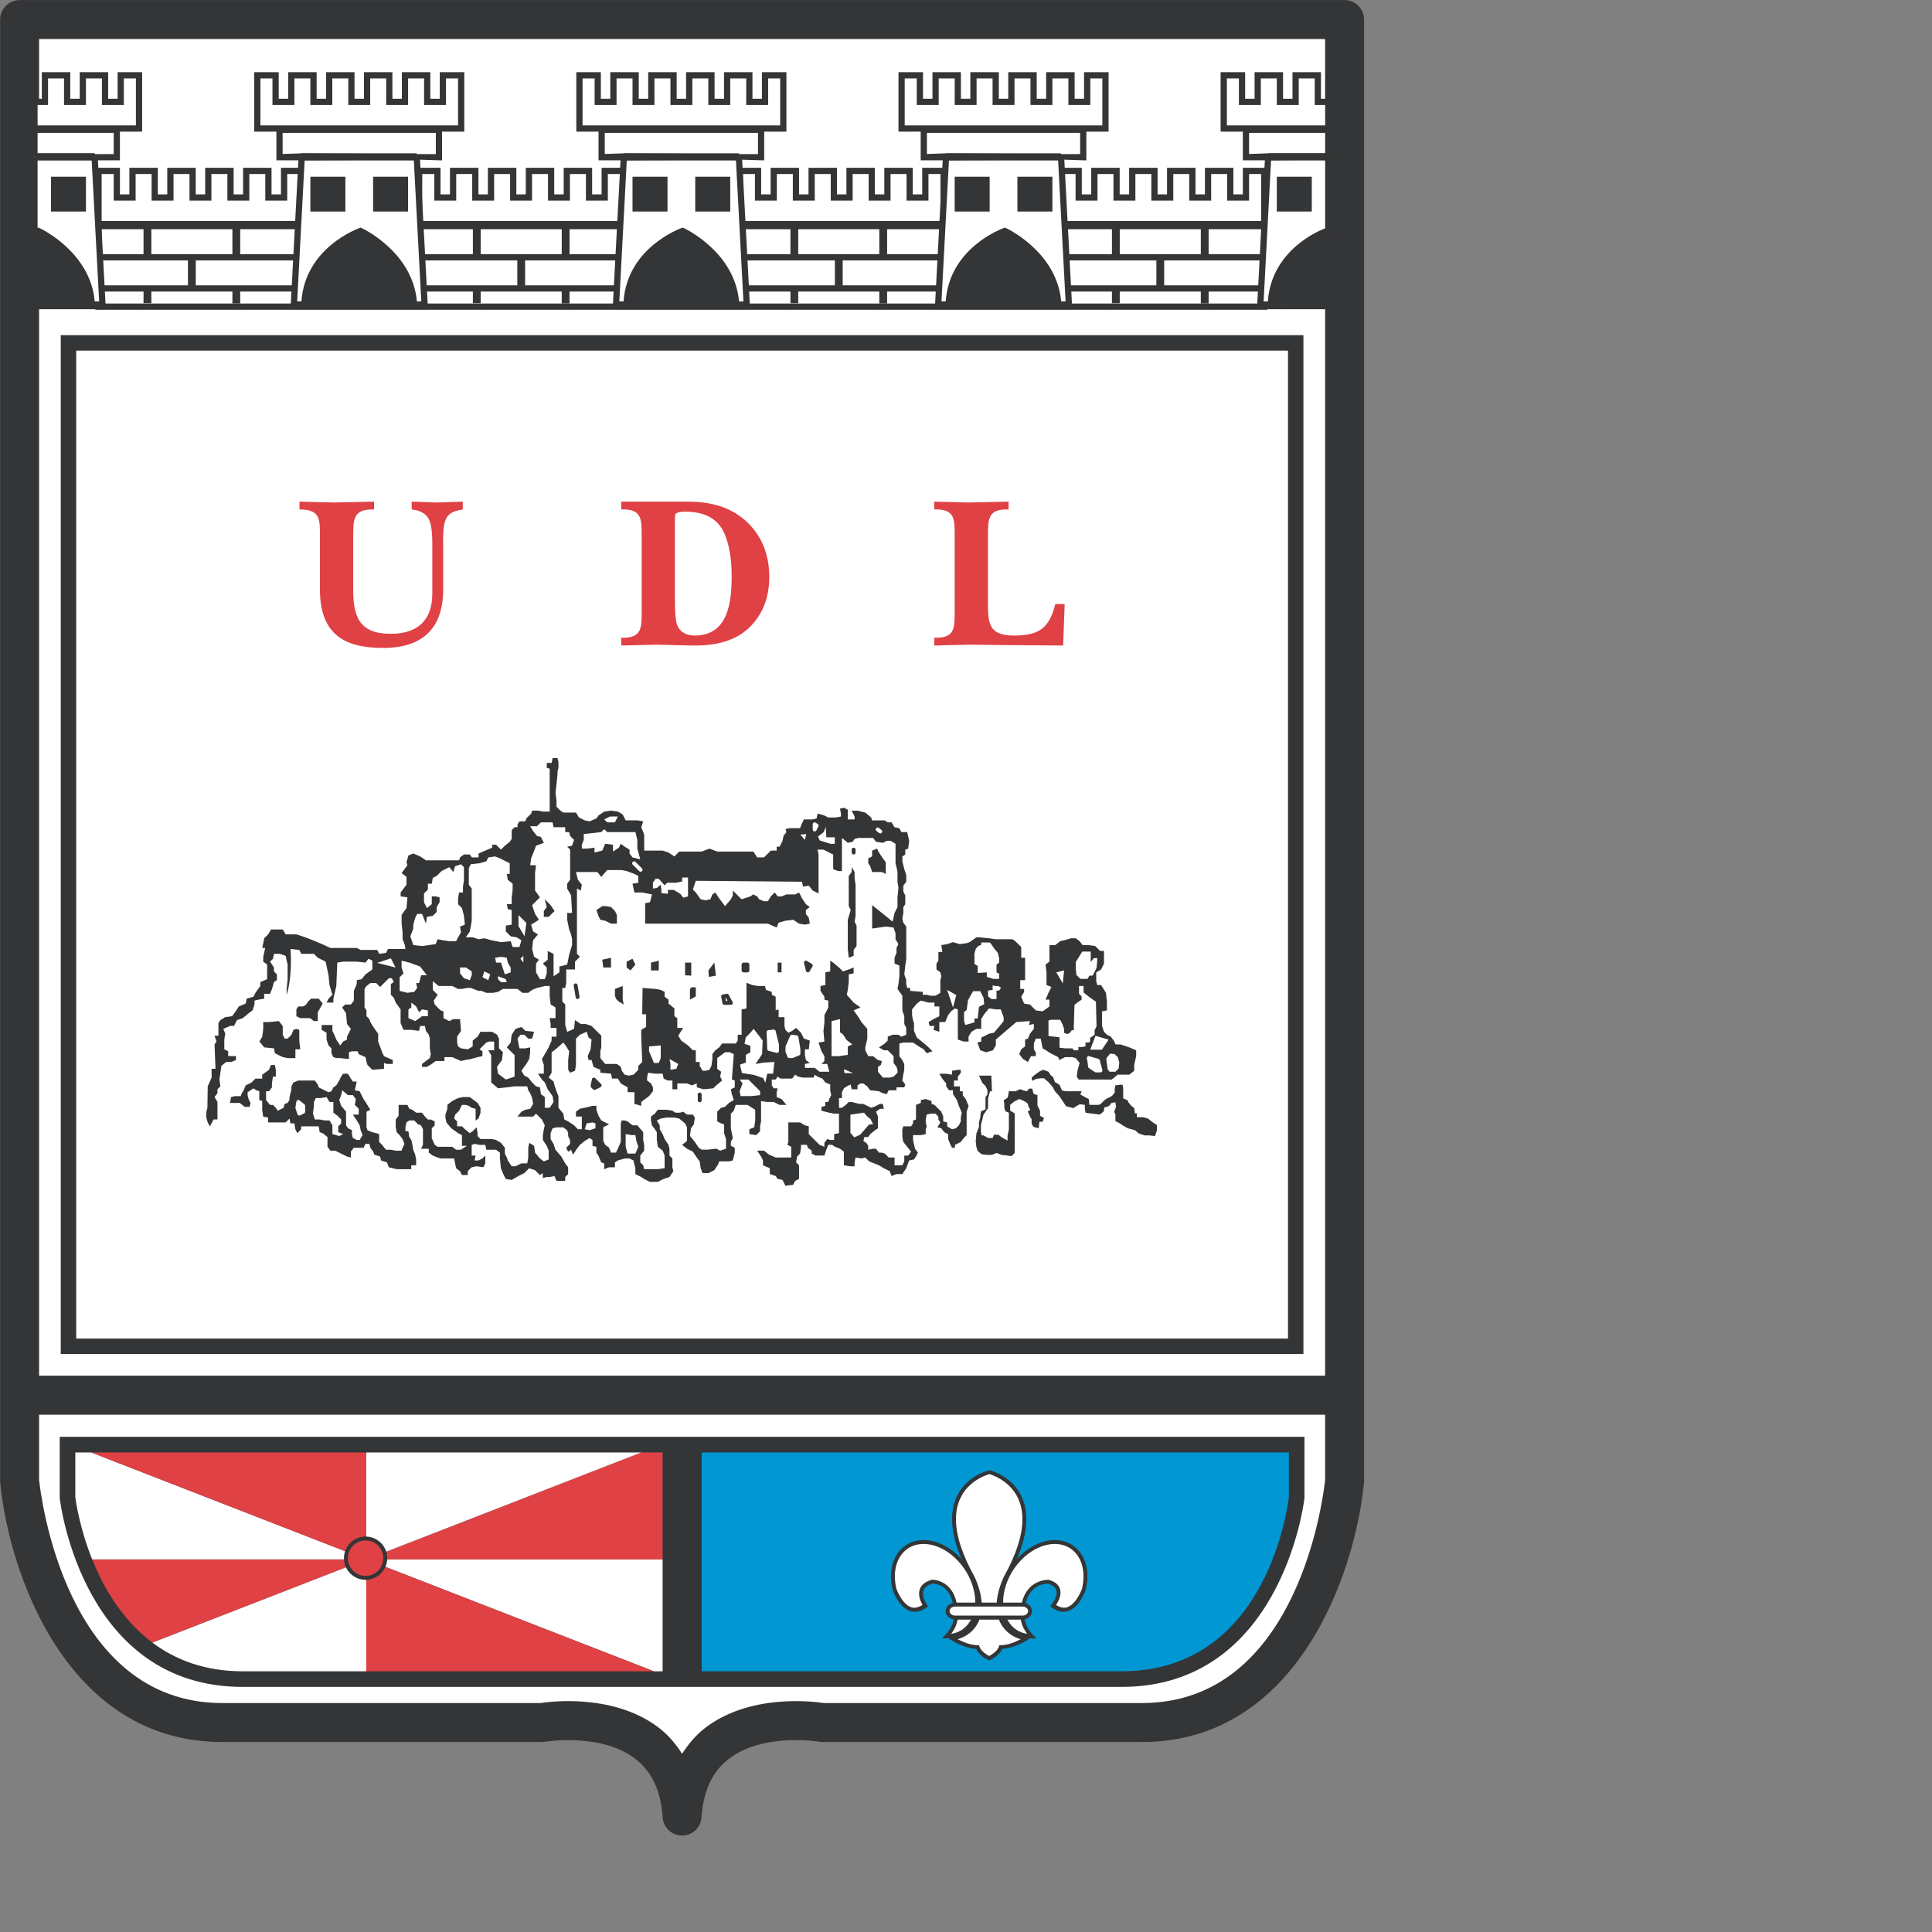 <?xml version="1.0" encoding="UTF-8" standalone="no"?>
<svg
   xmlns:dc="http://purl.org/dc/elements/1.1/"
   xmlns:cc="http://creativecommons.org/ns#"
   xmlns:rdf="http://www.w3.org/1999/02/22-rdf-syntax-ns#"
   xmlns:svg="http://www.w3.org/2000/svg"
   xmlns="http://www.w3.org/2000/svg"
   xmlns:sodipodi="http://sodipodi.sourceforge.net/DTD/sodipodi-0.dtd"
   xmlns:inkscape="http://www.inkscape.org/namespaces/inkscape"
   version="1.1"
   id="Layer_1"
   x="0px"
   y="0px"
   viewBox="0 0 1000 1000"
   xml:space="preserve"
   sodipodi:docname="Leira.svg"
   width="1000"
   height="1000"
   inkscape:version="1.0.1 (3bc2e813f5, 2020-09-07)"><rect x="0" y="0" width="1000" height="1000" fill="#808080" stroke="none"/><defs
   id="defs481" /><sodipodi:namedview
   pagecolor="#ffffff"
   bordercolor="#666666"
   borderopacity="1"
   objecttolerance="10"
   gridtolerance="10"
   guidetolerance="10"
   inkscape:pageopacity="0"
   inkscape:pageshadow="2"
   inkscape:window-width="1920"
   inkscape:window-height="1017"
   id="namedview479"
   showgrid="false"
   inkscape:zoom="1.3225"
   inkscape:cx="400"
   inkscape:cy="300"
   inkscape:window-x="-8"
   inkscape:window-y="-8"
   inkscape:window-maximized="1"
   inkscape:current-layer="Layer_1" />













































































































































































































































<g
   id="g1546"
   transform="matrix(4.524,0,0,4.524,-1456.549,-882.143)"><path
     style="fill:#343536"
     d="M 475.796,195 H 324.203 c -0.592,0 -1.158,0.236 -1.576,0.653 -0.418,0.418 -0.653,0.985 -0.653,1.575 v 167.197 c 0,0.071 0.003,0.146 0.011,0.216 0.992,10.258 7.58,29.658 25.403,29.658 h 36.56 c 0.127,0 0.258,-0.012 0.383,-0.034 0.063,-0.011 6.475,-1.067 10.379,2.007 1.862,1.466 2.865,3.643 3.065,6.646 0.078,1.173 1.051,2.082 2.225,2.082 1.174,0 2.146,-0.909 2.224,-2.082 0.201,-3.003 1.203,-5.18 3.065,-6.646 3.903,-3.074 10.314,-2.018 10.379,-2.007 0.126,0.023 0.257,0.034 0.383,0.034 h 36.561 c 17.824,0 24.41,-19.4 25.404,-29.658 0.006,-0.07 0.011,-0.145 0.011,-0.216 V 197.229 c 0,-0.59 -0.236,-1.157 -0.653,-1.575 -0.419,-0.418 -0.986,-0.654 -1.578,-0.654"
     id="path2" /><path
     style="fill:#ffffff"
     d="m 326.433,364.303 c 0.167,1.614 2.958,25.538 20.955,25.538 h 36.392 c 1.253,-0.19 8.555,-1.096 13.667,2.911 1.036,0.813 1.848,1.809 2.554,2.892 0.705,-1.082 1.517,-2.079 2.553,-2.892 5.112,-4.007 12.416,-3.102 13.667,-2.911 h 36.392 c 17.999,0 20.789,-23.924 20.956,-25.538 v -7.455 H 326.433 Z"
     id="path4" /><path
     style="fill:#3b61a9"
     d="m 329.685,366.339 c 0.158,1.311 2.825,20.76 20.027,20.76 h 100.573 c 17.203,0 19.868,-19.448 20.028,-20.76 v -6.063 H 329.685 Z"
     id="path6" /><path
     style="fill:#343536"
     d="M 470.314,359.385 H 328.793 v 7.009 l 0.007,0.054 c 0.105,0.879 2.824,21.544 20.913,21.544 h 100.573 c 18.061,0 20.807,-20.663 20.914,-21.543 l 0.007,-0.054 v -7.01 z"
     id="path8" /><path
     style="fill:#3b61a9"
     d="m 400,359.969 v 27.643 z"
     id="path10" /><path
     style="fill:#0097d3"
     d="m 402.228,361.168 v 25.039 h 48.058 c 16.137,0 18.86,-17.728 19.138,-19.929 v -5.11 z"
     id="path12" /><rect
     x="397.771"
     y="359.968"
     style="fill:#343536"
     width="4.459"
     height="27.643"
     id="rect14" /><path
     style="fill:#ebb094"
     d="M 363.867,373.409"
     id="path16" /><polygon
     style="fill:#ffffff"
     points="396.765,386.207 397.771,386.207 397.771,373.409 363.867,373.409 "
     id="polygon18" /><polygon
     style="fill:#df4145"
     points="397.771,361.168 395.333,361.168 363.867,373.409 397.771,373.409 "
     id="polygon20" /><path
     style="fill:#ebb094"
     d="M 363.867,373.409"
     id="path22" /><path
     style="fill:#ebb094"
     d="M 363.867,373.409"
     id="path24" /><path
     style="fill:#df4145"
     d="m 363.867,373.409 h -31.36 c 1.306,3.258 3.446,6.939 6.894,9.52 z"
     id="path26" /><path
     style="fill:#ffffff"
     d="m 339.4,382.929 c 2.616,1.956 5.979,3.278 10.313,3.278 h 14.154 v -12.798 z"
     id="path28" /><polygon
     style="fill:#df4145"
     points="363.867,386.207 396.765,386.207 363.867,373.409 "
     id="polygon30" /><path
     style="fill:#ffffff"
     d="m 363.867,373.409 -31.465,-12.241 h -1.826 v 5.11 c 0.054,0.428 0.481,3.512 1.931,7.131 z"
     id="path32" /><polygon
     style="fill:#df4145"
     points="363.867,373.409 363.867,361.168 332.402,361.168 "
     id="polygon34" /><polygon
     style="fill:#ffffff"
     points="395.333,361.168 363.867,361.168 363.867,373.409 "
     id="polygon36" /><path
     style="fill:#df4145"
     d="m 366.039,373.265 c 0,1.244 -1.008,2.253 -2.252,2.253 -1.243,0 -2.252,-1.009 -2.252,-2.253 0,-1.243 1.009,-2.251 2.252,-2.251 1.244,0 2.252,1.008 2.252,2.251"
     id="path38" /><path
     style="fill:#343536"
     d="m 361.759,373.265 c 0,-1.118 0.909,-2.029 2.028,-2.029 1.119,0 2.029,0.911 2.029,2.029 0,1.118 -0.91,2.03 -2.029,2.03 -1.119,0 -2.028,-0.912 -2.028,-2.03 m -0.446,0 c 0,1.365 1.11,2.476 2.475,2.476 1.364,0 2.475,-1.11 2.475,-2.476 0,-1.364 -1.11,-2.476 -2.475,-2.476 -1.365,0 -2.475,1.111 -2.475,2.476"
     id="path40" /><path
     style="fill:#ffffff"
     d="m 473.567,199.459 c -4.199,0 -73.567,0.001 -73.567,0.001 0,0 -69.366,-0.001 -73.567,-0.001 v 152.93 h 147.135 v -152.93 z"
     id="path42" /><path
     style="fill:#343536"
     d="M 469.322,348.14 H 330.677 V 235.106 H 469.323 V 348.14 Z m 0.881,-114.801 H 328.911 V 349.905 H 471.088 V 233.339 Z"
     id="path44" /><path
     style="fill:#343536"
     d="m 392.882,214.901 v 5.376 H 370.27 v -5.376 h 1.38 v 3.044 h 2.507 v -3.044 h 1.83 v 3.044 h 2.508 v -3.044 h 1.828 v 3.044 h 2.509 v -3.044 h 1.827 v 3.044 h 2.508 v -3.044 h 1.829 v 3.044 h 2.508 v -3.044 z m 0.356,-0.712 h -2.449 v 3.044 h -1.081 v -3.044 h -3.256 v 3.044 h -1.08 v -3.044 h -3.254 v 3.044 h -1.083 v -3.044 h -3.254 v 3.044 h -1.082 v -3.044 h -3.256 v 3.044 h -1.08 v -3.044 h -2.807 v 6.802 h 24.038 v -6.802 z"
     id="path46" /><path
     style="fill:#343536"
     d="m 429.564,214.901 v 5.376 h -22.611 v -5.376 h 1.381 v 3.044 h 2.507 v -3.044 h 1.828 v 3.044 h 2.508 v -3.044 h 1.83 v 3.044 h 2.507 v -3.044 h 1.829 v 3.044 h 2.506 v -3.044 h 1.831 v 3.044 h 2.506 v -3.044 z m 0.359,-0.712 h -2.449 v 3.044 h -1.082 v -3.044 h -3.256 v 3.044 h -1.08 v -3.044 h -3.255 v 3.044 h -1.08 v -3.044 h -3.256 v 3.044 h -1.082 v -3.044 h -3.256 v 3.044 h -1.081 v -3.044 h -2.806 v 6.802 h 24.038 v -6.802 z"
     id="path48" /><path
     style="fill:#343536"
     d="m 466.246,214.901 v 5.376 h -22.609 v -5.376 h 1.381 v 3.044 h 2.507 v -3.044 h 1.827 v 3.044 h 2.509 v -3.044 h 1.827 v 3.044 h 2.51 v -3.044 h 1.826 v 3.044 h 2.509 v -3.044 h 1.827 v 3.044 h 2.509 v -3.044 z m 0.357,-0.712 h -2.449 v 3.044 h -1.081 v -3.044 h -3.255 v 3.044 h -1.081 v -3.044 h -3.254 v 3.044 h -1.081 v -3.044 h -3.256 v 3.044 h -1.082 v -3.044 h -3.254 v 3.044 h -1.08 v -3.044 h -2.808 v 6.802 h 24.038 v -6.802 z"
     id="path50" /><path
     style="fill:#343536"
     d="m 356.199,214.901 v 5.376 h -22.611 v -5.376 h 1.381 v 3.044 h 2.508 v -3.044 h 1.827 v 3.044 h 2.509 v -3.044 h 1.828 v 3.044 h 2.506 v -3.044 h 1.829 v 3.044 h 2.507 v -3.044 h 1.83 v 3.044 h 2.507 v -3.044 z m 0.357,-0.712 h -2.45 v 3.044 h -1.08 v -3.044 h -3.256 v 3.044 h -1.082 v -3.044 h -3.252 v 3.044 h -1.082 v -3.044 h -3.256 v 3.044 h -1.081 v -3.044 h -3.253 v 3.044 h -1.082 v -3.044 h -2.807 v 6.802 h 24.037 v -6.802 z"
     id="path52" /><path
     style="fill:#343536"
     d="m 466.248,229.717 h -132.66 v -8.5 h 132.66 z m 0.355,-9.213 H 332.875 v 9.928 h 134.087 v -9.928 z"
     id="path54" /><rect
     x="333.306"
     y="227.638"
     style="fill:#343536"
     width="133.075"
     height="0.712"
     id="rect56" /><rect
     x="333.306"
     y="224.072"
     style="fill:#343536"
     width="133.075"
     height="0.711"
     id="rect58" /><path
     style="fill:#ffffff"
     d="m 338.828,220.807 v 3.377 z"
     id="path60" /><rect
     x="338.382"
     y="220.807"
     style="fill:#343536"
     width="0.894"
     height="3.377"
     id="rect62" /><path
     style="fill:#ffffff"
     d="m 348.996,220.732 v 3.523 z"
     id="path64" /><rect
     x="348.55"
     y="220.733"
     style="fill:#343536"
     width="0.894"
     height="3.522"
     id="rect66" /><path
     style="fill:#ffffff"
     d="m 343.912,224.582 v 3.108 z"
     id="path68" /><rect
     x="343.466"
     y="224.582"
     style="fill:#343536"
     width="0.893"
     height="3.108"
     id="rect70" /><path
     style="fill:#ffffff"
     d="m 348.996,228.214 v 1.492 z"
     id="path72" /><rect
     x="348.55"
     y="228.214"
     style="fill:#343536"
     width="0.894"
     height="1.492"
     id="rect74" /><path
     style="fill:#ffffff"
     d="m 338.828,228.094 v 1.584 z"
     id="path76" /><rect
     x="338.382"
     y="228.094"
     style="fill:#343536"
     width="0.894"
     height="1.584"
     id="rect78" /><path
     style="fill:#ffffff"
     d="m 376.508,220.807 v 3.377 z"
     id="path80" /><rect
     x="376.063"
     y="220.807"
     style="fill:#343536"
     width="0.892"
     height="3.377"
     id="rect82" /><path
     style="fill:#ffffff"
     d="m 386.675,220.732 v 3.523 z"
     id="path84" /><rect
     x="386.228"
     y="220.733"
     style="fill:#343536"
     width="0.894"
     height="3.522"
     id="rect86" /><path
     style="fill:#ffffff"
     d="m 381.591,224.582 v 3.108 z"
     id="path88" /><rect
     x="381.146"
     y="224.582"
     style="fill:#343536"
     width="0.892"
     height="3.108"
     id="rect90" /><path
     style="fill:#ffffff"
     d="m 386.675,228.214 v 1.492 z"
     id="path92" /><rect
     x="386.228"
     y="228.214"
     style="fill:#343536"
     width="0.894"
     height="1.492"
     id="rect94" /><path
     style="fill:#ffffff"
     d="m 376.508,228.094 v 1.584 z"
     id="path96" /><rect
     x="376.063"
     y="228.094"
     style="fill:#343536"
     width="0.892"
     height="1.584"
     id="rect98" /><path
     style="fill:#ffffff"
     d="m 412.842,220.807 v 3.377 z"
     id="path100" /><rect
     x="412.396"
     y="220.807"
     style="fill:#343536"
     width="0.892"
     height="3.377"
     id="rect102" /><path
     style="fill:#ffffff"
     d="m 423.011,220.732 v 3.523 z"
     id="path104" /><rect
     x="422.564"
     y="220.733"
     style="fill:#343536"
     width="0.893"
     height="3.522"
     id="rect106" /><path
     style="fill:#ffffff"
     d="m 417.927,224.582 v 3.108 z"
     id="path108" /><rect
     x="417.48"
     y="224.582"
     style="fill:#343536"
     width="0.892"
     height="3.108"
     id="rect110" /><path
     style="fill:#ffffff"
     d="m 423.011,228.214 v 1.492 z"
     id="path112" /><rect
     x="422.564"
     y="228.214"
     style="fill:#343536"
     width="0.893"
     height="1.492"
     id="rect114" /><path
     style="fill:#ffffff"
     d="m 412.842,228.094 v 1.584 z"
     id="path116" /><rect
     x="412.396"
     y="228.094"
     style="fill:#343536"
     width="0.892"
     height="1.584"
     id="rect118" /><path
     style="fill:#ffffff"
     d="m 433.775,228.214 v 1.492 z"
     id="path120" /><rect
     x="433.33"
     y="228.214"
     style="fill:#343536"
     width="0.892"
     height="1.492"
     id="rect122" /><path
     style="fill:#ffffff"
     d="m 449.625,220.807 v 3.377 z"
     id="path124" /><rect
     x="449.179"
     y="220.807"
     style="fill:#343536"
     width="0.894"
     height="3.377"
     id="rect126" /><path
     style="fill:#ffffff"
     d="m 459.792,220.732 v 3.523 z"
     id="path128" /><rect
     x="459.347"
     y="220.733"
     style="fill:#343536"
     width="0.893"
     height="3.522"
     id="rect130" /><path
     style="fill:#ffffff"
     d="m 454.708,224.582 v 3.108 z"
     id="path132" /><rect
     x="454.263"
     y="224.582"
     style="fill:#343536"
     width="0.893"
     height="3.108"
     id="rect134" /><path
     style="fill:#ffffff"
     d="m 459.792,228.214 v 1.492 z"
     id="path136" /><rect
     x="459.347"
     y="228.214"
     style="fill:#343536"
     width="0.893"
     height="1.492"
     id="rect138" /><path
     style="fill:#ffffff"
     d="m 449.625,228.094 v 1.584 z"
     id="path140" /><rect
     x="449.179"
     y="228.094"
     style="fill:#343536"
     width="0.894"
     height="1.584"
     id="rect142" /><path
     style="fill:#ffffff"
     d="m 328.148,215.568 h 3.289 v 3.269 h -3.289 z m -2.244,6.027 c 0.271,-0.117 0.446,-0.178 0.446,-0.178 0,0 5.878,2.721 6.151,8.419 h 1.179 l -0.893,-16.858 h -6.884 v 8.617 z"
     id="path144" /><path
     style="fill:#343536"
     d="m 332.449,213.333 c 0.033,0.634 0.817,15.443 0.854,16.146 h -0.502 c -0.497,-5.601 -6.059,-8.272 -6.302,-8.385 l -0.14,-0.065 c 0,0 -0.064,0.027 -0.1,0.04 v -7.735 h 6.19 z m 0.339,-0.713 h -7.24 v 9.501 c 0,0 0.658,-0.263 0.784,-0.314 0.669,0.339 5.569,2.976 5.814,8.046 l 0.017,0.34 h 1.893 l -0.93,-17.573 z"
     id="path146" /><path
     style="fill:#343536"
     d="m 331.081,218.481 h -2.576 v -2.558 h 2.576 z m 0.357,-3.268 h -3.646 v 3.981 h 4.002 v -3.981 z"
     id="path148" /><path
     style="fill:#ffffff"
     d="m 468.4,215.568 h 3.287 v 3.269 H 468.4 Z m 5.378,5.849 c 0,0 0.064,0.03 0.153,0.076 v -8.516 h -6.884 l -0.892,16.858 h 1.166 c 0.199,-6.321 6.457,-8.418 6.457,-8.418"
     id="path150" /><path
     style="fill:#343536"
     d="m 473.573,213.333 v 7.782 c -0.5,0.181 -6.142,2.396 -6.556,8.363 h -0.485 c 0.037,-0.702 0.821,-15.512 0.854,-16.146 h 6.187 z m 0.359,-0.713 h -7.221 l -0.93,17.573 h 1.887 l 0.011,-0.346 c 0.175,-5.636 5.403,-7.786 6.082,-8.042 0.002,0.001 0.525,0.262 0.525,0.262 l 0.003,-0.574 v -8.873 z"
     id="path152" /><path
     style="fill:#343536"
     d="m 471.332,218.481 h -2.575 v -2.558 h 2.575 z m 0.356,-3.268 h -3.646 v 3.981 h 4.003 v -3.981 z"
     id="path154" /><polygon
     style="fill:#ffffff"
     points="464.513,209.837 464.513,212.978 467.048,212.978 467.053,212.894 473.932,212.894 473.932,209.837 "
     id="polygon156" /><path
     style="fill:#343536"
     d="m 473.573,210.192 v 2.344 h -6.521 c 0,0 -1.656,0.055 -2.184,0.072 v -2.416 z m 0.359,-0.711 h -9.777 v 3.852 h 2.894 l 6.884,-0.083 h 0.358 v -3.769 z"
     id="path158" /><rect
     x="467.05"
     y="212.894"
     style="fill:#ffffff"
     width="6.881"
     height="0.084"
     id="rect160" /><path
     style="fill:#343536"
     d="m 467.053,212.536 v 0.084 h -0.005 c 0,0 0.003,0.156 0.004,0.314 -0.001,0.199 -0.004,0.398 -0.004,0.398 h 6.884 v -0.797 h -6.879 z"
     id="path162" /><polygon
     style="fill:#ffffff"
     points="468.4,203.607 465.855,203.607 465.855,206.65 464.063,206.65 464.063,203.607 461.971,203.607 461.971,209.694 473.932,209.694 473.932,206.65 472.736,206.65 472.736,203.607 470.194,203.607 470.194,206.65 468.4,206.65 "
     id="polygon164" /><path
     style="fill:#343536"
     d="m 472.38,203.963 v 3.044 h 1.193 v 2.332 h -11.246 v -5.376 h 1.379 v 3.044 h 2.508 v -3.044 h 1.828 v 3.044 h 2.508 v -3.044 z m 0.356,-0.713 h -2.899 v 3.044 h -1.08 V 203.25 H 465.5 v 3.044 h -1.08 v -3.044 h -2.808 v 6.802 h 12.677 v -3.758 h -1.195 v -3.044 z"
     id="path166" /><path
     style="fill:#343536"
     d="m 467.322,229.836 c -0.002,0.054 -0.473,0.482 -0.474,0.536 h 7.135 l -0.052,-0.536 z"
     id="path168" /><path
     style="fill:#343536"
     d="m 474.452,220.899 c -0.09,-0.046 -0.153,-0.076 -0.153,-0.076 0,0 -6.584,2.707 -6.781,9.029 l 6.911,0.075 z"
     id="path170" /><rect
     x="468.401"
     y="215.568"
     style="fill:#343536"
     width="3.286"
     height="3.268"
     id="rect172" /><path
     style="fill:#ffffff"
     d="m 361.117,218.837 h -3.289 v -3.269 h 3.289 z m 0,-3.269 m 3.889,0 h 3.288 v 3.269 h -3.288 z m -9.421,14.268 h 1.165 c 0.197,-6.322 6.457,-8.419 6.457,-8.419 0,0 5.877,2.721 6.152,8.419 h 1.177 l -0.892,-16.858 h -13.166 z"
     id="path174" /><path
     style="fill:#343536"
     d="m 369.306,213.333 c 0.033,0.634 0.817,15.443 0.855,16.146 h -0.503 c -0.496,-5.601 -6.059,-8.272 -6.303,-8.385 l -0.127,-0.061 -0.135,0.046 c -0.063,0.021 -6.218,2.192 -6.647,8.399 h -0.485 c 0.037,-0.702 0.821,-15.512 0.854,-16.146 h 12.491 z m 0.339,-0.713 h -13.506 l -0.931,17.573 h 1.888 l 0.01,-0.346 c 0.176,-5.63 5.392,-7.78 6.082,-8.041 0.662,0.335 5.57,2.973 5.815,8.047 l 0.017,0.34 h 1.894 l -0.931,-17.573 z"
     id="path176" /><path
     style="fill:#343536"
     d="m 367.938,218.481 h -2.574 v -2.558 h 2.574 z m 0.356,-3.268 h -3.646 v 3.981 h 4.001 v -3.981 z"
     id="path178" /><path
     style="fill:#343536"
     d="m 360.76,218.481 h -2.574 v -2.558 h 2.574 z m 0.357,-3.268 h -3.646 v 3.981 h 4.003 v -3.981 z"
     id="path180" /><polygon
     style="fill:#ffffff"
     points="372.181,212.978 372.181,209.837 353.939,209.837 353.939,212.978 356.478,212.978 356.48,212.894 369.64,212.894 369.645,212.978 "
     id="polygon182" /><path
     style="fill:#343536"
     d="m 371.824,210.192 v 2.428 h -2.18 l -13.164,-0.084 c 0,0 -1.656,0.055 -2.184,0.072 v -2.416 z m 0.357,-0.711 h -18.597 v 3.852 h 2.894 l 13.161,-0.083 2.541,0.083 h 0.357 v -3.852 z"
     id="path184" /><polygon
     style="fill:#ffffff"
     points="356.478,212.978 369.645,212.978 369.64,212.894 356.48,212.894 "
     id="polygon186" /><path
     style="fill:#343536"
     d="m 356.48,212.536 c 0,0 0,0.067 0,0.084 h -0.002 c 0,0 0,0.156 0,0.314 v 0.398 h 13.166 c 0,0 0,-0.199 -0.003,-0.398 0.003,-0.158 0.003,-0.314 0.003,-0.314 h -0.005 v -0.084 z"
     id="path188" /><polygon
     style="fill:#ffffff"
     points="366.5,206.65 366.5,203.607 363.958,203.607 363.958,206.65 362.165,206.65 362.165,203.607 359.621,203.607 359.621,206.65 357.828,206.65 357.828,203.607 355.286,203.607 355.286,206.65 353.491,206.65 353.491,203.607 351.398,203.607 351.398,209.694 374.723,209.694 374.723,203.607 372.63,203.607 372.63,206.65 370.836,206.65 370.836,203.607 368.294,203.607 368.294,206.65 "
     id="polygon190" /><path
     style="fill:#343536"
     d="m 374.366,203.963 v 5.376 h -22.61 v -5.376 h 1.379 v 3.044 h 2.508 v -3.044 h 1.828 v 3.044 h 2.508 v -3.044 h 1.829 v 3.044 h 2.507 v -3.044 h 1.83 v 3.044 h 2.505 v -3.044 h 1.829 v 3.044 h 2.509 v -3.044 z m 0.357,-0.713 h -2.449 v 3.044 h -1.08 v -3.044 h -3.256 v 3.044 h -1.082 v -3.044 h -3.254 v 3.044 h -1.08 v -3.044 h -3.257 v 3.044 h -1.079 v -3.044 h -3.256 v 3.044 h -1.082 v -3.044 h -2.806 v 6.802 h 24.037 v -6.802 z"
     id="path192" /><path
     style="fill:#343536"
     d="m 356.737,229.991 12.646,0.213 c 0,-0.128 -0.02,-0.244 -0.024,-0.368 H 356.75 c -0.002,0.054 -0.012,0.101 -0.013,0.155"
     id="path194" /><path
     style="fill:#343536"
     d="m 363.207,221.417 c 0,0 -6.26,2.097 -6.457,8.419 h 12.609 c -0.275,-5.698 -6.152,-8.419 -6.152,-8.419"
     id="path196" /><rect
     x="365.006"
     y="215.568"
     style="fill:#343536"
     width="3.288"
     height="3.268"
     id="rect198" /><rect
     x="357.828"
     y="215.568"
     style="fill:#343536"
     width="3.289"
     height="3.268"
     id="rect200" /><path
     style="fill:#ffffff"
     d="m 397.974,218.837 h -3.288 v -3.269 h 3.288 z m 0,-3.269 m 3.888,0 h 3.288 v 3.269 h -3.288 z m -9.421,14.268 h 1.164 c 0.197,-6.322 6.457,-8.419 6.457,-8.419 0,0 5.877,2.721 6.153,8.419 h 1.179 l -0.893,-16.858 h -13.167 z"
     id="path202" /><path
     style="fill:#343536"
     d="m 406.162,213.333 c 0.034,0.634 0.818,15.443 0.855,16.146 h -0.502 c -0.496,-5.601 -6.059,-8.272 -6.303,-8.385 l -0.128,-0.061 -0.134,0.046 c -0.065,0.021 -6.219,2.192 -6.648,8.399 h -0.485 c 0.036,-0.702 0.821,-15.512 0.854,-16.146 h 12.491 z m 0.339,-0.713 h -13.506 l -0.931,17.573 h 1.888 l 0.011,-0.346 c 0.175,-5.63 5.393,-7.78 6.081,-8.041 0.661,0.335 5.571,2.973 5.816,8.047 l 0.016,0.34 h 1.895 l -0.933,-17.573 z"
     id="path204" /><path
     style="fill:#343536"
     d="m 404.795,218.481 h -2.576 v -2.558 h 2.576 z m 0.355,-3.268 h -3.646 v 3.981 h 4.003 v -3.981 z"
     id="path206" /><path
     style="fill:#343536"
     d="m 397.617,218.481 h -2.576 v -2.558 h 2.576 z m 0.357,-3.268 h -3.647 v 3.981 h 4.003 v -3.981 z"
     id="path208" /><polygon
     style="fill:#ffffff"
     points="409.039,212.978 409.039,209.837 390.797,209.837 390.797,212.978 393.334,212.978 393.338,212.894 406.497,212.894 406.501,212.978 "
     id="polygon210" /><path
     style="fill:#343536"
     d="m 408.683,210.192 v 2.428 h -2.182 l -13.163,-0.084 c 0,0 -1.657,0.055 -2.185,0.072 v -2.416 z m 0.356,-0.711 h -18.6 v 3.852 h 2.895 l 13.163,-0.083 2.542,0.083 h 0.355 v -3.852 z"
     id="path212" /><polygon
     style="fill:#ffffff"
     points="393.334,212.978 406.501,212.978 406.497,212.894 393.338,212.894 "
     id="polygon214" /><path
     style="fill:#343536"
     d="m 393.338,212.536 v 0.084 h -0.004 c 0,0 10e-4,0.156 0.002,0.314 l -0.002,0.398 h 13.167 c 0,0 -0.002,-0.199 -0.003,-0.398 0.001,-0.158 0.003,-0.314 0.003,-0.314 h -0.004 v -0.084 z"
     id="path216" /><polygon
     style="fill:#ffffff"
     points="403.355,206.65 403.355,203.607 400.814,203.607 400.814,206.65 399.021,206.65 399.021,203.607 396.478,203.607 396.478,206.65 394.685,206.65 394.685,203.607 392.142,203.607 392.142,206.65 390.348,206.65 390.348,203.607 388.255,203.607 388.255,209.694 411.579,209.694 411.579,203.607 409.486,203.607 409.486,206.65 407.693,206.65 407.693,203.607 405.15,203.607 405.15,206.65 "
     id="polygon218" /><path
     style="fill:#343536"
     d="m 411.223,203.963 v 5.376 h -22.61 v -5.376 h 1.379 v 3.044 h 2.507 v -3.044 h 1.829 v 3.044 h 2.508 v -3.044 h 1.83 v 3.044 h 2.507 v -3.044 H 403 v 3.044 h 2.509 v -3.044 h 1.828 v 3.044 h 2.508 v -3.044 z m 0.356,-0.713 h -2.449 v 3.044 h -1.08 v -3.044 h -3.255 v 3.044 h -1.081 v -3.044 h -3.256 v 3.044 h -1.08 v -3.044 h -3.256 v 3.044 h -1.081 v -3.044 h -3.256 v 3.044 h -1.081 v -3.044 h -2.806 v 6.802 h 24.037 v -6.802 z"
     id="path220" /><path
     style="fill:#343536"
     d="m 393.594,229.991 12.646,0.213 c 0,-0.128 -0.019,-0.244 -0.024,-0.368 h -12.61 c -10e-4,0.054 -0.01,0.101 -0.012,0.155"
     id="path222" /><path
     style="fill:#343536"
     d="m 400.063,221.417 c 0,0 -6.26,2.097 -6.457,8.419 h 12.61 c -0.277,-5.698 -6.153,-8.419 -6.153,-8.419"
     id="path224" /><rect
     x="401.862"
     y="215.568"
     style="fill:#343536"
     width="3.288"
     height="3.268"
     id="rect226" /><rect
     x="394.685"
     y="215.568"
     style="fill:#343536"
     width="3.288"
     height="3.268"
     id="rect228" /><polygon
     style="fill:#ffffff"
     points="325.904,212.894 332.783,212.894 332.788,212.978 335.324,212.978 335.324,209.837 325.904,209.837 "
     id="polygon230" /><path
     style="fill:#343536"
     d="m 334.968,210.192 v 2.428 h -2.18 l -0.005,-0.084 h -6.523 v -2.344 z m 0.356,-0.711 h -9.776 v 3.769 h 7.235 l 0.005,0.083 h 2.893 v -3.852 z"
     id="path232" /><rect
     x="325.904"
     y="212.894"
     style="fill:#ffffff"
     width="6.881"
     height="0.084"
     id="rect234" /><path
     style="fill:#343536"
     d="m 325.904,212.536 v 0.797 h 6.884 c 0,0 -0.002,-0.199 -0.003,-0.398 10e-4,-0.158 0.003,-0.314 0.003,-0.314 h -0.005 v -0.084 h -6.879 z"
     id="path236" /><polygon
     style="fill:#ffffff"
     points="329.643,206.65 329.643,203.607 327.102,203.607 327.102,206.65 325.904,206.65 325.904,209.694 337.866,209.694 337.866,203.607 335.773,203.607 335.773,206.65 333.978,206.65 333.978,203.607 331.438,203.607 331.438,206.65 "
     id="polygon238" /><path
     style="fill:#343536"
     d="m 337.51,203.963 v 5.376 h -11.249 v -2.332 h 1.197 v -3.044 h 1.828 v 3.044 h 2.508 v -3.044 h 1.828 v 3.044 h 2.508 v -3.044 z m 0.356,-0.713 h -2.449 v 3.044 h -1.081 v -3.044 h -3.255 v 3.044 h -1.082 v -3.044 h -3.254 v 3.044 h -1.197 v 3.758 h 12.675 v -6.802 z"
     id="path240" /><rect
     x="328.149"
     y="215.568"
     style="fill:#343536"
     width="3.288"
     height="3.268"
     id="rect242" /><path
     style="fill:#ffffff"
     d="m 434.831,218.837 h -3.288 v -3.269 h 3.288 z m 0,-3.269 m 3.889,0 h 3.288 v 3.269 h -3.288 z m -9.42,14.268 h 1.164 c 0.198,-6.322 6.459,-8.419 6.459,-8.419 0,0 5.876,2.721 6.151,8.419 h 1.178 l -0.894,-16.858 h -13.165 z"
     id="path244" /><path
     style="fill:#343536"
     d="m 443.021,213.333 c 0.032,0.634 0.817,15.443 0.855,16.146 h -0.503 c -0.496,-5.601 -6.059,-8.272 -6.301,-8.385 l -0.129,-0.061 -0.135,0.046 c -0.064,0.021 -6.217,2.192 -6.648,8.399 h -0.484 c 0.036,-0.702 0.822,-15.512 0.855,-16.146 h 12.49 z m 0.337,-0.713 h -13.505 l -0.93,17.573 h 1.887 l 0.011,-0.346 c 0.177,-5.629 5.393,-7.78 6.08,-8.041 0.663,0.335 5.571,2.973 5.816,8.047 l 0.016,0.34 h 1.895 l -0.932,-17.573 z"
     id="path246" /><path
     style="fill:#343536"
     d="m 441.652,218.481 h -2.577 v -2.558 h 2.577 z m 0.356,-3.268 h -3.645 v 3.981 h 4.003 v -3.981 z"
     id="path248" /><path
     style="fill:#343536"
     d="m 434.475,218.481 h -2.573 v -2.558 h 2.573 z m 0.356,-3.268 h -3.644 v 3.981 h 4 v -3.981 z"
     id="path250" /><polygon
     style="fill:#ffffff"
     points="445.896,212.978 445.896,209.837 427.655,209.837 427.655,212.978 430.193,212.978 430.196,212.894 443.353,212.894 443.358,212.978 "
     id="polygon252" /><path
     style="fill:#343536"
     d="m 445.54,210.192 v 2.428 h -2.182 l -13.162,-0.084 c 0,0 -1.658,0.055 -2.186,0.072 v -2.416 z m 0.356,-0.711 h -18.598 v 3.852 h 2.895 l 13.16,-0.083 2.543,0.083 h 0.357 v -3.852 z"
     id="path254" /><polygon
     style="fill:#ffffff"
     points="430.193,212.978 443.358,212.978 443.353,212.894 430.196,212.894 "
     id="polygon256" /><path
     style="fill:#343536"
     d="m 430.196,212.536 v 0.084 h -0.003 c 0,0 0,0.156 0.002,0.314 -0.002,0.199 -0.002,0.398 -0.002,0.398 h 13.165 c 0,0 0,-0.199 -0.003,-0.398 0.003,-0.158 0.003,-0.314 0.003,-0.314 h -0.003 c -0.002,-0.017 -0.002,-0.084 -0.002,-0.084 z"
     id="path258" /><polygon
     style="fill:#ffffff"
     points="440.214,206.65 440.214,203.607 437.674,203.607 437.674,206.65 435.88,206.65 435.88,203.607 433.337,203.607 433.337,206.65 431.543,206.65 431.543,203.607 429.001,203.607 429.001,206.65 427.206,206.65 427.206,203.607 425.113,203.607 425.113,209.694 448.438,209.694 448.438,203.607 446.345,203.607 446.345,206.65 444.552,206.65 444.552,203.607 442.008,203.607 442.008,206.65 "
     id="polygon260" /><path
     style="fill:#343536"
     d="m 448.081,203.963 v 5.376 H 425.47 v -5.376 h 1.379 v 3.044 h 2.509 v -3.044 h 1.83 v 3.044 h 2.506 v -3.044 h 1.828 v 3.044 h 2.51 v -3.044 h 1.827 v 3.044 h 2.508 v -3.044 h 1.828 v 3.044 h 2.508 v -3.044 z m 0.357,-0.713 h -2.449 v 3.044 h -1.079 v -3.044 h -3.257 v 3.044 h -1.081 v -3.044 h -3.254 v 3.044 h -1.081 v -3.044 h -3.258 v 3.044 H 431.9 v -3.044 h -3.256 v 3.044 h -1.08 v -3.044 h -2.807 v 6.802 h 24.038 v -6.802 z"
     id="path262" /><path
     style="fill:#343536"
     d="m 430.452,229.991 12.647,0.213 c 0,-0.128 -0.019,-0.244 -0.024,-0.368 h -12.61 c -0.002,0.054 -0.012,0.101 -0.013,0.155"
     id="path264" /><path
     style="fill:#343536"
     d="m 436.923,221.417 c 0,0 -6.261,2.097 -6.459,8.419 h 12.61 c -0.275,-5.698 -6.151,-8.419 -6.151,-8.419"
     id="path266" /><rect
     x="438.72"
     y="215.568"
     style="fill:#343536"
     width="3.288"
     height="3.268"
     id="rect268" /><rect
     x="431.543"
     y="215.568"
     style="fill:#343536"
     width="3.288"
     height="3.268"
     id="rect270" /><path
     style="fill:#343536"
     d="m 325.955,230.372 h 7.282 c 0,-0.127 -0.73,-0.412 -0.735,-0.536 h -6.598 z"
     id="path272" /><path
     style="fill:#343536"
     d="m 326.276,221.565 c 0,0 -0.175,0.061 -0.445,0.178 v 8.241 h 6.597 c -0.276,-5.699 -6.152,-8.419 -6.152,-8.419"
     id="path274" /><path
     style="fill:#df4145"
     d="m 356.228,252.385 c 1.293,0.023 2.611,0.075 3.904,0.1 1.542,-0.024 3.084,-0.076 4.626,-0.1 v 0.895 c -2.412,-0.074 -2.388,1.145 -2.388,3.183 v 5.996 c 0,3.157 0.747,5.048 4.303,5.048 3.108,0 4.75,-1.592 4.75,-4.602 v -5.173 c 0,-0.896 0.025,-2.661 -0.447,-3.433 -0.423,-0.695 -1.17,-0.945 -1.914,-1.02 v -0.895 c 0.943,0.023 1.889,0.075 2.834,0.1 0.995,-0.024 2.015,-0.076 3.01,-0.1 v 0.895 c -0.747,0.126 -1.518,0.299 -1.891,1.02 -0.448,0.87 -0.348,2.462 -0.348,3.433 v 4.65 c 0,4.502 -2.338,6.741 -6.89,6.741 -4.353,0 -7.212,-1.519 -7.212,-6.691 v -5.97 c 0,-2.063 0.074,-3.183 -2.338,-3.183 v -0.894 z"
     id="path276" /><path
     style="fill:#df4145"
     d="m 399.179,263.352 c 0,0.747 0,2.488 0.249,3.134 0.323,0.871 1.119,1.219 2.015,1.219 3.854,0 4.228,-3.83 4.228,-6.839 0,-1.665 -0.224,-3.681 -0.995,-5.173 -0.896,-1.691 -2.612,-2.164 -4.401,-2.164 -0.198,0 -0.821,0.05 -0.995,0.224 -0.1,0.1 -0.1,0.449 -0.1,0.599 v 9 z m -6.143,4.602 c 2.387,0.073 2.338,-1.095 2.338,-3.135 v -8.406 c 0,-2.039 0.049,-3.208 -2.338,-3.134 v -0.895 h 7.535 c 2.438,0 4.7,0.472 6.591,2.089 1.965,1.716 2.812,3.979 2.812,6.541 0,2.288 -0.722,4.353 -2.438,5.919 -1.765,1.592 -4.181,1.964 -6.492,1.914 -1.317,-0.023 -2.636,-0.075 -3.954,-0.098 -1.343,0.023 -2.71,0.074 -4.054,0.098 z"
     id="path278" /><path
     style="fill:#df4145"
     d="m 428.849,267.954 c 2.388,0.073 2.339,-1.095 2.339,-3.135 v -8.406 c 0,-2.039 0.049,-3.208 -2.339,-3.134 v -0.895 c 1.318,0.023 2.611,0.075 3.93,0.1 1.518,-0.024 3.061,-0.076 4.577,-0.1 v 0.895 c -2.389,-0.074 -2.364,1.095 -2.364,3.134 v 7.237 c 0,2.511 -0.049,4.054 2.985,4.054 2.81,0 4.029,-0.796 4.725,-3.605 h 1.069 l -0.175,4.749 c -4.501,-0.023 -9.027,-0.075 -10.52,-0.098 -1.416,0.023 -2.81,0.074 -4.228,0.098 v -0.894 z"
     id="path280" /><path
     style="fill:#343536"
     d="m 350.853,310.59 0.222,-0.669 v -0.447 l 0.446,-0.11 0.668,-0.112 v -0.557 h 0.335 0.334 l 0.223,-0.558 0.224,-0.78 0.334,-0.224 v -0.668 l -0.334,-0.334 v -0.447 l -0.446,-0.668 0.335,-0.335 0.111,-0.557 h 0.668 l 0.669,0.223 0.223,1.002 v 1.673 l -0.111,1.227 v 0.557 c 0,0 0.669,-1.784 0.446,-5.239 l 1.003,0.111 0.223,0.446 h 1.45 l 0.445,0.446 0.892,0.445 0.335,1.561 0.11,1.115 0.222,0.738 0.113,0.376 -0.445,0.445 -0.223,0.446 h 0.779 v -0.446 l 0.334,-1.449 0.112,-2.675 0.668,-0.111 h 1.56 l 1.004,0.111 0.335,-0.446 0.445,0.223 v 1.005 l -0.78,0.557 -0.446,0.557 -0.558,0.111 v 0.446 l -0.334,0.78 v 0.446 0.668 l -0.335,0.447 h -0.668 l -0.336,0.334 0.447,0.668 0.111,1.227 0.445,0.558 -0.223,0.445 -0.223,0.446 v 0.334 l -0.446,0.223 -0.334,0.446 -0.446,-0.669 -0.223,-0.557 -0.223,-0.445 v -0.669 h -0.335 -0.333 -0.559 v 0.557 l 0.559,0.334 v 0.78 l 0.223,0.669 0.334,0.335 v 0.557 l 0.223,0.446 0.334,0.111 h 0.446 l 1.003,0.11 v -0.779 l 0.335,-0.112 h 0.669 l 0.111,0.334 0.78,0.336 0.112,0.557 0.11,0.335 0.558,0.557 1.337,-0.11 v -0.669 l 0.335,0.11 h 0.669 v -0.445 l -1.004,-0.445 -0.223,-0.446 -0.112,-0.335 -0.334,-0.892 v -0.557 -0.335 l -0.557,-0.779 -0.334,-0.558 -0.111,-0.335 -0.334,-0.334 v -0.668 l -0.224,-0.335 v -2.118 l 0.224,-0.335 0.445,-0.335 h 0.334 0.334 l 0.446,0.447 0.334,-0.335 0.335,-0.334 0.335,-0.335 h 0.334 l 0.223,0.446 -0.334,0.223 v 0.558 0.669 l 0.334,0.335 0.223,0.557 0.558,0.78 v 0.445 0.559 0.557 l 0.334,0.78 h 0.893 l 0.892,0.112 0.111,-0.559 h 0.557 l 0.111,0.559 0.335,0.445 0.111,0.445 v 0.446 0.669 l 0.111,0.667 -0.111,0.447 -0.275,0.207 -0.171,0.128 -0.445,0.333 v 0.335 h 0.558 l 0.557,-0.335 0.446,-0.333 h 0.446 0.557 v -0.446 h 0.334 0.558 l 1.003,0.446 0.445,-0.112 0.67,-0.112 0.78,-0.222 0.557,-0.111 v -0.559 l -0.334,-0.223 0.334,-0.334 0.446,-0.445 0.334,-0.112 h 0.558 v 0.558 0.446 h -0.669 l 0.334,0.557 v 0.445 0.67 0.892 0.446 0.668 l 0.781,0.669 1.003,-0.111 0.892,-0.111 h 0.78 0.668 l 0.112,0.445 0.223,0.335 0.223,0.558 0.112,0.668 -0.335,0.558 -0.557,0.111 -0.446,0.224 -0.446,0.558 h 0.893 0.892 l 0.334,-0.335 0.334,0.335 0.335,0.334 0.334,0.668 -0.111,0.445 -0.111,0.671 v 0.557 l 0.445,0.668 0.224,0.558 v 0.559 0.445 l -0.558,0.222 -0.445,-0.334 -0.558,-0.668 -0.112,-0.781 -0.557,-0.333 -0.111,0.556 v 0.781 0.334 l -0.112,0.669 h -0.668 l -0.669,0.334 h -0.445 l -0.446,-0.668 -0.111,-0.335 -0.224,-0.445 v -0.67 l -0.445,-0.556 -0.558,-0.335 -0.558,-0.111 h -0.557 -0.668 l -0.335,-0.335 v -0.334 l -0.112,-0.669 -0.446,0.445 -0.333,0.224 -0.559,-0.447 -0.334,-0.334 h -0.557 v -0.557 l -0.335,-0.334 0.111,-0.447 0.446,-0.445 0.334,-0.669 h 0.446 l 0.334,0.111 0.335,0.223 0.445,0.112 v 0.558 0.78 l 0.335,-0.223 0.224,-0.669 v -0.559 l -0.335,-0.557 -0.892,-0.669 h -0.781 l -0.557,0.112 -0.669,0.334 -0.558,0.445 v 0.446 l -0.223,0.668 v 0.335 l 0.111,0.557 0.558,0.67 0.78,0.558 0.445,0.224 v 0.668 0.557 h 0.558 l -0.669,0.446 h -0.559 l -0.444,-0.334 h -0.78 -0.335 -0.557 l -0.334,-0.223 -0.335,-0.781 v -0.445 -0.669 l 0.335,-0.335 v -0.445 l -0.446,-0.223 h -0.334 l -0.335,-0.334 -0.334,-0.446 h -0.334 -0.335 l -0.445,-0.335 -0.335,-0.111 -0.223,-0.446 h -0.335 -0.668 v 0.669 0.558 l -0.335,0.446 v 0.892 l 0.111,0.558 0.335,0.335 0.334,0.445 0.223,0.557 -0.223,0.445 -0.112,0.335 h -0.668 l -0.557,-0.111 h -0.558 l -0.446,-0.557 -0.334,-0.335 v -0.557 -0.335 l -0.335,-0.111 -0.445,-0.111 -0.558,-0.224 -0.11,-0.334 v -0.559 -0.779 -0.445 l 0.445,-0.224 -0.558,-0.891 -0.224,-0.335 -0.223,-0.446 -0.223,-0.445 -0.558,-0.112 0.223,-1.002 h -0.445 l -0.224,-0.335 -0.334,-0.558 h -0.558 l -0.223,0.335 -0.224,0.445 -0.334,0.557 -0.334,0.224 -0.223,0.446 -0.334,0.11 -0.669,-0.333 -0.446,-0.224 -0.111,-0.335 -0.334,-0.445 h -0.558 -0.558 -0.78 l -0.557,0.223 -0.224,0.446 v 0.335 l -0.223,0.891 v 0.334 l -0.224,0.335 -0.333,0.111 -0.112,0.445 -0.669,0.335 -0.223,-0.335 -0.334,-0.334 h -0.335 l -0.446,-0.558 v -0.445 -0.557 h 0.335 l 0.334,-0.446 v -0.445 l 0.112,-0.78 h 0.334 v -0.781 l -0.111,-0.557 h -0.446 l -0.223,0.557 -0.78,0.558 v 0.446 h -0.779 l -0.446,0.445 -0.669,0.334 -0.223,0.558 -0.224,0.335 -0.111,0.334 h -0.669 l -0.445,0.111 -0.112,0.669 h 0.558 0.558 l 0.558,0.446 h 0.557 l 0.111,-0.446 -0.223,-0.445 -0.111,-0.446 v -0.335 l 0.334,-0.223 0.335,-0.223 0.334,0.223 0.334,0.112 v 0.557 0.445 l 0.335,0.112 v 0.557 0.446 l 0.111,0.781 0.558,0.11 v 0.557 h 1.226 0.78 l 0.446,-0.444 0.111,0.557 h 0.447 l 0.11,0.668 0.222,0.447 0.446,-0.447 v -0.334 h 0.67 0.892 0.445 l 0.111,0.67 0.335,0.111 0.558,0.446 v 0.445 0.669 l 0.334,0.445 h 0.558 l 0.668,0.335 0.669,0.334 0.445,0.111 v -0.668 l 0.335,-0.447 h 0.446 0.668 l 0.224,-0.445 h 0.446 l 0.111,0.445 0.334,0.447 0.111,0.334 0.669,0.223 0.11,0.446 0.335,0.11 0.335,0.112 0.224,0.558 0.891,0.223 h 0.335 0.557 0.781 v -0.446 h 0.557 v -0.668 l -0.111,-0.558 -0.223,-0.558 -0.111,-0.669 -0.111,-0.445 -0.224,-0.334 -0.11,-0.67 h -0.336 v -0.445 l 0.112,-0.559 0.334,-0.222 h 0.558 l 0.446,0.446 0.334,0.11 0.223,0.445 v 0.559 0.558 0.669 l -0.223,0.445 h 0.445 0.446 v 0.446 l 0.446,0.335 0.557,0.222 0.335,0.111 h 0.334 0.558 0.668 l 0.111,0.558 0.11,0.558 0.447,0.334 0.223,0.446 h 0.669 v -0.446 l 0.446,-0.445 0.557,-0.112 0.781,0.112 0.222,-0.446 v -0.445 -0.445 l -0.334,0.333 -0.445,0.224 h -0.446 l 0.111,-0.557 h -0.445 v -0.446 -0.447 -0.333 l 0.334,-0.112 0.558,0.112 h 0.668 l 0.112,0.557 h 0.446 0.668 l 0.446,0.335 v 0.668 l 0.111,1.115 0.223,0.558 0.334,0.668 0.67,0.112 0.779,-0.447 0.669,-0.333 0.558,-0.558 0.669,0.224 0.558,0.557 0.334,-0.223 v 0.558 l 0.445,-0.112 h 0.335 l 0.558,-0.112 0.223,0.558 h 0.559 0.444 v -0.445 l 0.335,-0.334 v -0.78 l -0.335,-0.446 -0.444,-0.78 -0.67,-0.78 -0.223,-0.669 -0.335,-0.557 v -0.669 l 0.224,-0.558 0.445,-0.111 h 0.334 0.446 l 0.444,0.334 0.113,0.335 v 0.334 l 0.223,0.446 v 0.445 l -0.445,0.445 0.223,0.447 0.334,-0.224 0.224,0.558 0.445,-0.669 0.334,-0.445 0.558,-0.446 0.558,-0.335 0.334,0.224 v 0.668 l 0.446,0.112 v 0.669 l 0.223,0.335 0.334,0.779 0.335,0.111 v 0.669 l 0.558,-0.223 h 0.669 v -0.558 l 0.334,-0.223 0.78,-0.224 h 0.558 l 0.446,0.224 0.11,0.445 0.112,0.446 v 0.669 l 0.668,0.334 0.335,0.223 0.668,0.335 h 0.892 l 0.669,-0.335 0.669,-0.223 0.445,-0.669 -0.111,-0.445 v -1.004 l -0.334,-0.333 v -0.781 l -0.111,-0.445 -0.446,-0.669 -0.223,-0.558 -0.334,-0.559 v -0.445 l -0.334,-0.557 0.446,-0.223 0.668,-0.112 h 0.892 l 0.558,0.112 0.668,0.557 0.223,0.446 v 0.445 0.67 0.445 l -0.557,0.446 0.557,0.445 0.669,0.335 0.446,0.668 0.334,0.445 0.112,0.781 0.223,0.558 h 0.669 l 0.668,-0.334 0.446,-0.67 0.112,-0.335 h 0.668 0.446 l 0.445,-0.11 0.224,-0.892 v -0.559 l -0.446,-0.223 v -0.445 l 0.223,-0.446 -0.223,-1.114 v -1.227 -0.445 l 0.335,-0.335 0.223,-0.669 h 0.557 0.781 l 0.892,0.558 v 0.557 0.67 l -0.111,0.78 -0.558,0.222 v 0.559 l 0.779,0.112 0.447,-0.447 v -0.558 l 0.11,-0.557 v -1.003 -1.338 l 0.67,0.112 h 0.779 l 0.669,0.333 h 0.781 l -0.558,-0.668 -0.557,-0.224 v -0.558 l 0.111,-0.445 h -0.446 l -0.223,-0.335 v -0.668 h 0.445 l 0.224,-0.334 0.335,0.223 h 0.779 0.558 l 0.334,-0.446 0.334,0.224 0.559,0.111 h 0.445 0.781 l 0.11,-0.335 0.335,0.224 0.558,0.223 0.334,0.445 0.556,0.223 v 0.669 l 0.112,0.558 -0.224,0.446 -0.11,0.335 h -0.334 v 0.444 l -0.446,0.112 v 0.445 l 0.891,0.224 0.558,0.111 h 0.558 v 0.335 0.892 1.003 l -0.558,0.111 v 0.669 h -0.446 l -0.334,-0.111 -0.335,0.446 v 0.445 l -0.557,-0.223 -0.668,-0.669 -0.558,-0.558 v -0.893 l -0.446,-0.111 -0.558,-0.335 h -0.669 -0.668 v 0.446 0.558 0.447 0.779 l -0.112,0.335 0.445,0.223 v 0.445 0.78 h -1.002 -0.781 l -0.779,-0.334 -0.558,-0.446 h -0.335 -0.445 l 0.445,0.669 0.223,0.446 v 0.557 l 0.781,0.335 v 0.669 l 0.335,0.111 0.333,0.11 0.224,0.335 0.558,0.112 0.334,0.669 0.891,-0.112 0.224,-0.446 0.446,-0.223 v -0.779 -0.781 l -0.335,-0.334 0.112,-0.669 0.334,-0.334 0.112,-0.67 v -0.333 h 0.668 l 0.112,0.333 0.444,0.335 v 0.335 l 0.447,0.224 h 0.669 0.333 l 0.225,-0.67 0.223,-0.557 h 0.444 l 0.335,0.223 0.557,0.223 0.447,0.335 v 0.668 0.335 0.557 l 0.668,0.111 h 0.559 v -0.445 l 0.11,-0.558 0.669,0.111 0.445,-0.111 0.447,0.445 0.557,0.224 0.558,0.223 0.557,0.335 0.67,0.334 0.223,0.557 0.557,-0.222 h 0.669 l 0.445,-0.669 0.334,-0.892 0.559,-0.111 0.223,-0.335 0.224,-0.445 -0.335,-0.446 -0.224,-1.003 v -0.557 h 0.335 0.557 l 0.559,-0.112 v -0.559 l 0.11,-0.334 -0.11,-0.446 v -0.333 l 0.11,-0.559 0.445,-0.11 h 0.559 l 0.335,0.335 v 0.334 l 0.222,0.333 -0.334,0.559 0.445,0.111 0.335,0.446 0.445,0.223 v 0.558 l 0.224,0.557 0.223,0.445 h 0.335 v -0.333 l 0.669,-0.335 0.334,-0.446 0.334,-0.333 v -0.781 -1.003 -0.892 l 0.224,-0.67 -0.334,-0.779 -0.335,-0.446 v -0.445 h -0.335 v -0.558 h -0.67 v -0.669 h 0.447 v -0.445 l 0.335,-0.446 v -0.335 h -0.335 l -0.669,0.112 v 0.445 l -0.668,-0.111 h -0.78 l 0.334,0.558 0.446,0.558 v 0.334 l 0.333,0.445 h 0.446 v 0.446 l 0.446,0.668 0.224,0.669 0.333,0.781 -0.11,0.557 v 0.446 l -0.223,0.445 -0.335,0.335 -0.446,0.11 -0.558,-0.334 v -0.446 l -0.445,-0.11 v -0.557 l -0.224,-0.558 -0.333,-0.335 -0.447,-0.446 -0.334,-0.111 v -0.334 l -0.668,-0.223 -0.559,0.11 v 0.335 l -0.557,0.223 v 0.669 0.558 0.446 l -0.335,0.111 v 0.334 l -0.223,0.334 h -0.445 -0.446 l -0.111,0.334 v 0.447 0.446 l 0.111,0.557 0.446,0.558 0.445,0.558 -0.335,0.446 h -0.445 v 0.667 l -0.223,0.446 h -0.446 -0.445 v -0.334 -0.558 h -0.669 l -0.445,-0.445 -0.335,-0.111 h -0.334 l -0.335,-0.446 h -0.334 l -0.558,0.111 v -0.446 l -0.223,-0.333 -0.334,-0.224 0.112,-0.445 h 0.444 l 0.224,-0.335 0.558,-0.446 0.333,-0.223 v -0.335 -0.557 -0.445 l -0.223,-0.558 0.446,-0.335 h 0.445 l -0.111,-0.558 h -0.334 l -0.669,0.335 -0.334,0.11 -0.892,-0.445 h -0.447 l -0.891,-0.222 h -0.335 l -0.334,0.333 -0.446,0.334 h -0.334 v -0.445 -0.668 h 0.334 v -0.67 l 0.224,-0.445 0.333,-0.223 0.447,-0.224 0.111,0.559 h 0.668 v -0.447 l 0.335,-0.222 h 0.335 l 0.446,0.334 0.334,0.445 1.003,0.112 0.445,0.223 0.446,0.111 0.223,-0.446 h 0.335 0.557 v -0.334 h 0.892 l 0.112,-0.335 -0.335,-0.445 0.111,-0.669 0.111,-0.558 v -0.669 l -0.223,-0.445 -0.335,-0.445 v -0.559 -0.557 -0.335 l 0.446,-0.11 h 0.668 0.446 l 0.669,0.445 0.558,0.334 0.334,0.446 0.67,-0.224 -0.558,-0.557 -0.669,-0.558 -0.558,-0.445 -0.334,-0.779 v -0.893 l -0.112,-0.334 -0.11,-0.558 v -0.669 l 0.557,-0.669 0.445,-0.335 0.446,0.112 0.445,0.111 h 0.669 v 0.445 h 0.558 v 0.558 0.558 l -0.67,0.334 -0.558,0.335 0.112,0.445 h 0.557 l -0.111,0.446 0.67,0.223 v -1.114 h 0.668 l 0.334,-0.78 0.336,-0.446 0.445,-0.334 0.334,0.111 v 0.78 2.675 l 0.669,0.223 h 0.558 v -0.557 l 0.333,-0.558 0.559,-0.334 h 0.558 v -0.445 -0.335 -0.335 l 0.334,-0.558 0.558,-0.668 0.779,0.111 h 0.558 l 0.335,0.892 v 0.445 l -0.446,0.558 -0.668,0.78 -0.558,0.111 -0.892,0.446 v 0.445 l -0.446,0.112 0.334,0.892 0.67,0.223 0.778,-0.223 0.335,-0.558 v -0.669 l 2.342,-2.006 1.561,-0.112 -0.112,0.447 0.559,-0.112 v 0.558 l -0.446,0.557 -0.224,0.558 -0.333,0.111 v 0.78 l -0.446,0.334 -0.223,0.557 0.445,0.558 0.557,0.335 0.335,-0.668 h 0.558 v -0.446 l -0.223,-0.335 v -0.669 l 0.223,-0.557 h 0.557 l 0.224,1.115 0.558,0.333 0.333,0.224 0.446,0.223 0.447,0.224 0.111,0.334 0.668,-0.334 h 0.78 l 0.446,0.111 0.445,0.558 -0.223,0.779 -0.112,0.781 0.225,0.334 h 0.779 1.004 1.003 1.004 l 0.668,-0.558 h 1.338 l 0.557,-0.445 v -0.669 l 0.224,-1.003 v -0.669 l -0.78,-0.335 -1.004,-0.334 h -0.558 l -0.222,-0.445 -0.335,-0.446 -0.446,-0.223 -0.336,-0.335 -0.221,-0.669 v -0.78 -0.892 l 0.557,-0.11 v -1.004 l -0.11,-1.004 -0.558,-0.891 h -0.446 l -0.111,-0.446 v -0.445 -0.559 l 0.558,-0.333 0.332,-0.67 v -0.668 -0.781 h -0.444 l -0.556,-0.557 -0.781,-0.112 h -0.669 l -0.335,-0.444 -0.445,-0.335 h -0.557 l -0.335,0.11 -0.892,0.225 -0.558,0.444 h -0.669 v 0.781 0.669 0.445 l -0.446,0.333 0.111,0.893 v 0.559 0.892 l 0.558,0.223 -0.335,0.668 -0.334,0.781 h 0.446 v 0.779 l -0.78,0.558 -0.78,-0.11 -0.669,-0.669 -0.668,-0.112 -0.335,-0.78 0.335,-0.557 v -0.335 h -0.446 v -1.004 h 0.558 v -0.779 -1.005 -0.778 H 438.8 v -1.228 l -0.67,-0.667 -0.333,-0.225 h -0.559 -0.668 -0.67 l -0.779,-0.11 -1.115,-0.112 h -0.334 l -0.781,0.558 -0.334,0.111 -0.78,0.112 -0.78,-0.224 -0.669,0.224 -0.669,0.11 0.112,0.781 h -0.445 v 0.445 0.557 l -0.224,0.335 v 0.67 l 0.445,0.333 0.111,0.445 -0.111,0.446 v 0.892 0.558 l -0.557,0.334 h -0.559 l -0.445,-0.11 h -0.445 v -0.334 l -1.448,-0.112 v -0.335 h -0.335 l -0.112,-0.445 v -0.446 l -0.223,-0.668 0.112,-1.003 0.11,-0.67 v -0.557 -0.669 -0.557 -0.446 -0.558 -1.004 l -0.334,-0.445 -0.111,-0.444 0.111,-0.669 v -0.669 l 0.224,-0.335 v -1.003 l -0.224,-0.446 v -0.668 l 0.334,-0.446 v -0.78 l -0.223,-0.668 -0.223,-0.892 v -0.557 l 0.335,-0.224 V 292.2 l 0.333,-0.112 0.111,-0.892 -0.222,-1.003 h -0.669 l -0.224,-0.446 -0.557,-0.11 -0.334,-0.558 h -0.447 l -0.333,-0.224 h -0.335 -0.446 -0.668 l -0.111,-0.335 -0.67,-0.557 -0.892,-0.223 h -0.668 l 0.335,0.669 v 0.335 h -0.781 v -0.446 -0.669 l -0.445,-0.222 -0.447,0.11 0.112,0.557 v 0.335 l -0.557,0.11 h -0.447 -0.444 l -0.447,-0.222 -0.779,-0.224 -0.112,0.558 -0.445,0.112 h -0.445 -0.56 l -0.222,0.445 -0.223,0.557 h -0.446 -0.779 l -0.446,0.112 0.112,0.334 -0.336,0.446 -0.11,0.557 -0.335,0.669 h -0.334 v 0.445 h -0.669 l -0.78,0.781 h -0.78 l -0.446,-0.669 h -4.123 l -0.894,-0.335 -0.892,0.335 h -0.445 -1.449 -0.668 l -0.558,0.558 -0.669,-0.445 -0.669,-0.225 h -1.449 -0.668 v -0.891 -0.892 l -0.112,-0.335 -0.223,-0.557 0.223,-0.67 -0.668,-0.111 h -0.558 -0.78 l -0.335,-0.668 -0.557,-0.334 -0.78,-0.112 -0.78,0.112 -0.669,0.445 -0.223,0.334 -0.78,0.334 -0.558,-0.111 -0.669,-0.335 -0.334,-0.557 h -0.669 -0.78 l -0.335,-0.223 -0.445,-0.445 v -0.67 l -0.111,-0.892 0.223,-2.116 v -0.335 l 0.111,-0.446 v -0.669 l -0.111,-0.445 h -0.557 l -0.112,0.558 h -0.558 v 0.557 l 0.335,0.111 v 0.558 4.348 h -0.78 l -0.558,-0.112 h -0.669 l -0.111,0.334 -0.558,0.558 -0.11,0.334 h -0.668 l -0.225,0.335 v 0.335 h -0.334 l -0.334,0.334 v 0.445 0.558 l -0.224,0.334 -0.558,0.447 -0.445,0.445 -0.558,-0.558 h -0.446 v 0.335 l -0.78,0.333 -0.779,0.335 v 0.446 h -0.78 l -0.223,-0.335 h -0.67 l -0.445,0.335 -0.111,0.335 h -0.67 -3.12 l -0.668,-0.446 -0.78,-0.335 -0.557,0.224 -0.224,0.779 0.111,0.336 -0.67,0.892 0.559,0.445 v 0.892 l -0.669,0.892 v 0.446 l 0.78,0.111 -0.111,1.225 -0.559,0.78 v 1.003 l 0.112,1.003 v 0.779 l 0.223,0.559 0.111,0.557 h -1.337 -0.669 l -0.223,0.445 -0.78,0.112 -0.223,-0.446 h -0.558 -1.338 l -0.446,-0.223 h -3.009 c -2.341,-1.114 -3.901,-1.559 -3.901,-1.559 h -1.227 l -0.334,-0.56 h -1.338 l -0.334,0.56 -0.446,0.444 -0.223,1.114 h 0.334 l -0.223,1.003 v 0.558 l 0.446,0.333 v 1.673 l -0.78,0.335 v 0.445 l -0.557,0.78 -0.224,0.446 -0.78,0.223 -0.111,0.558 -0.781,0.334 -0.445,0.669 -0.334,0.446 -0.781,0.111 -0.557,0.335 -0.223,0.334 v 1.449 h -0.446 l 0.224,0.668 -0.224,0.335 0.111,2.787 h -0.445 v 1.003 l -0.446,1.003 -0.037,2.491 c -0.445,1.188 0.297,2.078 0.297,2.078 l 0.408,-0.779 h 0.446 v -2.006 l -0.334,-0.559 0.334,-0.445 v -0.445 l 0.335,-0.335 -0.111,-0.78 0.223,-1.56 0.557,-0.446 h 0.559 l 0.557,-0.223 v -0.445 h -0.334 -0.559 v -0.559 l -0.445,-0.223 v -0.669 -0.445 l 0.111,-0.669 -0.222,-0.557 0.779,-0.335 h 0.446 l 0.334,-0.668 0.669,-0.223 0.669,-0.559 z"
     id="path282" /><polygon
     style="fill:#ffffff"
     points="366.792,305.349 366.569,304.903 365.899,305.127 "
     id="polygon284" /><polygon
     style="fill:#ffffff"
     points="365.103,305.157 367.208,305.684 366.681,304.632 366.498,304.693 "
     id="polygon286" /><polygon
     style="fill:#ffffff"
     points="367.684,308.359 368.575,308.582 369.355,308.472 369.689,308.024 369.578,307.467 369.913,307.467 370.136,306.576 370.805,306.576 370.024,305.573 368.798,305.127 367.905,304.903 367.905,305.684 368.129,306.354 367.684,306.8 367.684,307.691 "
     id="polygon288" /><polygon
     style="fill:#ffffff"
     points="369.244,303.12 370.247,303.232 371.808,303.01 372.03,302.451 372.587,302.564 373.368,302.676 374.146,302.676 374.371,302.229 374.705,301.672 374.594,301.002 375.15,300.78 375.039,299.777 374.928,299.331 374.816,298.886 374.371,298.44 374.371,297.772 374.482,297.103 374.928,297.103 374.928,296.433 375.039,295.766 375.039,294.204 374.705,293.87 374.036,294.093 373.813,294.762 373.368,294.204 372.477,294.649 371.919,295.208 371.474,295.431 371.361,296.099 370.916,296.099 370.916,296.433 370.916,296.768 370.47,297.214 370.47,298.218 370.805,298.886 371.361,298.44 371.361,297.549 371.808,297.549 372.254,297.66 372.254,298.218 371.919,298.774 371.919,299.331 371.474,299.777 370.805,299.89 370.692,300.669 370.247,299.556 369.689,299.556 369.467,300.001 369.244,300.78 369.244,301.227 368.909,302.118 "
     id="polygon290" /><polygon
     style="fill:#ffffff"
     points="375.932,300.335 375.82,301.002 375.709,301.561 375.263,302.229 376.042,302.229 376.712,302.451 377.38,302.341 378.16,302.564 379.275,302.786 380.39,302.676 380.613,303.343 381.395,303.343 381.616,302.564 381.059,302.229 380.39,302.118 379.832,301.561 379.832,300.892 380.502,300.78 380.502,300.001 380.502,299.109 380.056,298.998 379.944,298.44 380.502,298.44 380.502,297.772 380.613,296.768 380.613,296.099 380.056,295.653 379.944,294.983 380.278,294.983 380.278,294.093 380.278,293.759 379.832,293.535 379.164,293.2 378.605,292.979 377.826,293.09 377.603,293.535 376.823,293.759 375.82,293.87 375.597,294.316 375.597,294.983 375.597,296.211 375.932,296.657 "
     id="polygon292" /><polygon
     style="fill:#ffffff"
     points="382.954,292.644 382.73,293.2 382.619,293.982 383.288,293.982 383.177,294.874 383.177,296.211 383.177,296.88 383.734,297.66 382.842,298.552 383.177,299.556 383.622,300.223 382.73,300.78 382.954,301.561 383.511,301.897 382.954,302.564 382.842,303.566 383.064,304.458 383.622,304.792 383.288,305.238 383.288,306.241 383.734,307.022 384.291,307.022 384.514,306.354 384.514,305.684 384.068,305.238 384.625,304.792 384.625,303.789 385.295,304.124 385.295,305.238 385.295,306.019 385.295,306.686 385.963,306.241 385.963,305.573 386.853,305.349 387.078,304.235 387.412,303.12 387.412,302.451 387.301,301.897 387.078,301.337 386.853,300.223 386.853,299.443 387.412,299.443 387.301,297.436 386.853,296.657 386.853,296.099 387.189,295.653 387.189,292.198 386.853,291.863 387.412,291.753 387.636,291.084 387.189,290.638 387.078,290.191 386.632,290.191 386.632,289.635 385.963,289.635 385.295,289.635 385.184,289.077 384.514,289.077 383.846,289.077 383.399,289.523 382.619,289.523 382.954,290.08 383.399,290.638 383.846,290.749 384.18,291.418 383.288,291.753 "
     id="polygon294" /><polygon
     style="fill:#ffffff"
     points="391.759,288.408 391.091,288.743 391.425,289.077 392.317,289.077 392.651,288.408 "
     id="polygon296" /><polygon
     style="fill:#ffffff"
     points="389.977,291.976 389.977,292.533 390.868,292.309 391.202,291.529 392.094,291.641 392.094,292.421 392.763,291.976 392.985,291.529 393.432,291.863 393.989,292.198 393.989,292.644 394.323,293.09 395.215,293.311 394.881,292.086 394.881,291.084 394.658,290.191 391.425,290.191 391.091,289.857 390.756,290.191 388.75,290.414 388.75,291.084 388.527,291.641 388.527,292.086 389.084,292.086 "
     id="polygon298" /><polygon
     style="fill:#ffffff"
     points="375.932,306.131 375.263,305.684 374.594,305.684 374.594,306.354 375.039,306.91 375.709,307.133 375.932,306.576 "
     id="polygon300" /><polygon
     style="fill:#ffffff"
     points="381.505,300.892 381.839,301.448 381.95,300.669 381.505,300.223 "
     id="polygon302" /><polygon
     style="fill:#ffffff"
     points="381.281,300.223 381.281,300.953 381.971,302.102 382.188,300.589 381.281,299.686 "
     id="polygon304" /><polygon
     style="fill:#ffffff"
     points="380.39,306.241 380.39,305.684 380.056,305.127 379.944,304.57 379.275,304.458 378.605,304.57 378.718,305.127 379.275,305.127 379.498,305.796 379.721,306.465 "
     id="polygon306" /><polygon
     style="fill:#ffffff"
     points="377.157,306.8 377.826,307.133 378.05,306.465 377.38,306.131 "
     id="polygon308" /><polygon
     style="fill:#ffffff"
     points="378.941,306.686 378.941,307.022 379.275,307.356 379.944,307.356 379.832,307.022 "
     id="polygon310" /><polygon
     style="fill:#ffffff"
     points="381.839,304.347 381.505,304.681 381.839,305.127 "
     id="polygon312" /><polygon
     style="fill:#ffffff"
     points="369.467,311.815 370.247,311.258 370.916,311.258 370.916,310.59 370.247,310.478 369.913,310.811 369.578,310.143 369.021,309.697 369.021,310.255 368.688,310.478 368.688,311.034 368.688,311.481 "
     id="polygon314" /><polygon
     style="fill:#ffffff"
     points="372.365,310.59 372.699,310.7 372.699,311.481 373.368,311.815 373.813,311.592 374.594,311.592 374.705,312.931 374.26,313.599 374.26,314.268 374.371,314.713 374.705,314.936 375.485,315.047 376.042,314.713 376.042,314.045 376.601,313.599 376.935,313.041 377.491,313.041 378.271,313.041 378.829,313.376 379.053,313.821 379.053,314.268 379.053,314.936 379.498,315.382 379.387,316.273 378.829,317.054 378.941,317.834 379.832,318.503 380.836,318.169 380.836,317.61 380.836,316.608 380.836,315.716 380.278,315.159 379.944,314.824 380.39,314.268 380.502,313.376 380.947,312.707 381.616,312.484 382.063,312.931 383.064,313.041 382.842,313.821 382.396,313.821 381.95,313.376 381.505,313.376 381.17,313.821 381.395,314.936 382.063,314.936 382.619,314.824 382.619,315.382 382.508,316.161 382.173,316.719 381.616,317.5 381.95,318.058 382.396,318.28 382.842,318.837 383.288,319.283 383.734,319.395 383.846,320.175 384.291,320.509 384.291,321.067 384.291,321.734 384.849,321.734 385.295,321.067 385.184,320.398 384.625,319.618 384.291,318.837 383.957,318.503 383.511,317.834 384.18,317.834 384.18,316.831 383.957,316.161 384.291,315.604 384.737,314.824 385.071,314.045 385.071,313.599 385.629,313.599 385.629,312.596 384.96,312.596 384.96,312.149 384.849,311.481 385.518,311.481 385.518,310.255 384.96,309.921 384.849,308.916 384.849,308.249 384.849,307.802 384.291,307.802 383.399,308.024 382.842,308.249 382.396,308.582 381.728,308.582 381.17,308.137 380.725,308.137 380.278,308.137 379.498,308.137 378.941,308.472 378.384,308.582 377.603,308.582 377.046,308.359 376.712,308.359 375.82,308.024 375.374,308.024 374.816,308.137 374.371,308.137 373.702,307.802 372.587,307.802 372.142,307.802 371.474,307.245 371.474,308.249 372.03,308.806 371.585,309.474 371.696,309.921 "
     id="polygon316" /><polygon
     style="fill:#ffffff"
     points="386.298,309.586 386.298,308.806 386.298,308.024 386.632,308.024 386.744,307.467 386.744,306.465 386.744,305.908 387.412,305.908 387.747,305.908 387.747,305.016 388.304,304.458 387.97,304.124 387.97,296.657 388.415,296.88 388.527,296.211 388.081,295.653 387.858,294.762 390.31,294.762 390.756,295.319 391.425,294.539 393.097,294.539 393.654,294.649 394.546,294.983 394.992,295.208 394.992,295.988 394.323,296.099 394.546,297.103 395.438,297.103 395.995,297.214 396.552,297.325 396.329,298.218 395.771,298.329 395.771,300.669 409.817,300.669 410.82,301.114 411.043,300.557 411.823,300.335 412.714,300.223 413.384,300.669 414.053,300.78 414.61,300.669 414.499,300.001 414.164,299.556 414.164,299.109 414.61,298.774 414.164,298.44 413.718,297.772 413.384,297.103 412.938,297.325 412.603,297.325 411.935,297.325 411.377,297.549 410.932,297.549 410.598,297.103 410.151,297.549 409.817,298.106 409.371,298.106 408.813,297.882 408.591,297.549 408.145,297.325 407.813,297.549 406.808,297.882 406.362,297.436 405.804,296.88 405.804,297.436 405.581,297.882 404.912,298.664 404.244,297.772 403.798,297.103 403.463,297.325 403.24,297.882 402.683,297.994 402.126,297.882 401.568,297.103 401.233,296.768 401.568,295.766 413.718,295.876 413.83,296.433 414.499,296.322 414.944,296.88 415.613,297.214 415.613,292.755 415.502,292.198 416.171,292.198 416.616,292.421 417.285,292.755 417.285,293.311 417.285,293.87 417.285,294.428 417.843,294.649 418.288,294.649 418.288,293.87 418.288,293.311 418.288,292.421 418.288,291.529 418.288,290.859 418.957,291.418 419.514,291.306 419.738,290.972 420.184,290.859 421.188,290.859 421.855,290.859 422.189,291.306 422.97,291.418 423.416,291.194 423.861,291.194 424.419,291.529 424.419,292.309 424.419,292.867 424.419,293.759 424.53,294.204 424.643,294.762 424.643,295.319 424.643,295.876 424.753,296.545 424.643,297.66 424.643,298.774 424.308,299.443 424.085,300.445 423.416,299.89 421.744,298.552 421.744,301.227 423.304,301.002 424.196,301.114 424.419,301.783 424.419,302.451 424.753,303.01 424.53,303.455 424.53,304.012 424.308,304.57 424.308,305.238 424.864,305.462 424.864,306.241 424.864,306.686 424.753,307.579 424.643,308.137 425.199,308.916 425.199,309.921 425.199,310.59 425.422,311.258 425.422,312.149 425.645,312.596 425.645,313.376 425.088,313.599 424.753,313.376 424.085,313.376 423.526,313.599 423.526,314.045 423.193,314.378 422.524,314.824 423.081,315.159 423.526,315.159 424.196,315.828 424.196,316.608 424.53,317.054 424.643,317.388 424.643,317.723 424.196,318.169 423.751,318.28 422.97,318.28 422.412,317.61 422.412,317.054 422.747,316.831 422.858,316.386 422.412,316.273 421.855,315.828 421.298,315.828 420.963,315.159 420.963,314.824 421.188,313.821 421.188,313.264 421.188,312.707 420.518,311.927 420.184,311.369 419.626,310.59 420.406,310.255 419.626,309.697 418.845,308.806 418.957,308.249 419.068,307.356 419.068,306.465 419.626,306.354 419.626,305.684 419.068,305.908 418.4,306.131 417.954,305.684 417.285,305.127 416.95,304.903 416.95,305.684 416.95,306.131 416.395,306.241 416.395,307.133 416.395,307.691 415.836,307.802 415.836,308.359 416.281,309.028 416.281,309.363 416.728,309.474 416.728,310.255 416.506,310.7 416.281,311.147 416.281,311.481 416.281,312.038 416.171,312.931 416.281,314.155 415.613,314.268 415.948,315.27 416.281,315.828 416.281,316.386 415.948,316.719 416.616,316.719 416.839,317.61 416.395,317.61 415.725,317.61 415.167,317.165 414.722,317.165 414.053,317.165 414.053,316.719 414.61,316.608 414.164,316.273 414.053,315.716 414.053,315.047 414.499,315.047 414.61,314.045 413.939,313.821 413.607,313.152 413.049,312.596 412.603,312.931 412.158,313.152 411.823,312.818 411.712,312.372 411.712,311.369 411.043,311.369 411.043,310.478 410.708,310.59 410.708,309.028 410.263,308.806 410.263,308.472 409.594,308.249 409.483,307.802 409.148,307.802 408.702,307.802 408.034,307.691 407.365,307.431 407.365,310.366 406.808,310.478 406.808,313.376 406.362,313.376 406.362,314.045 406.139,314.378 405.693,314.378 405.358,314.378 404.577,314.378 404.244,314.824 403.798,315.159 403.463,315.604 403.463,316.161 403.353,316.942 403.128,317.388 402.683,317.5 402.349,317.5 402.014,316.942 402.014,316.496 401.568,316.496 401.568,315.159 401.233,315.159 400.677,314.602 399.896,314.045 399.563,313.487 400.119,312.596 399.45,312.596 399.45,311.927 399.45,311.481 399.116,311.258 399.116,310.923 399.116,310.366 398.447,309.809 398.447,309.363 398.001,309.028 398.001,308.472 397.557,308.249 396.998,308.137 395.475,308.024 395.438,311.034 395.884,311.034 395.884,312.484 395.326,312.818 395.326,313.599 395.438,316.496 394.992,316.942 394.992,317.388 394.435,317.945 393.877,318.058 393.432,317.945 393.097,317.5 392.985,317.054 392.54,316.719 391.871,316.719 391.202,316.719 390.645,316.051 390.645,315.27 390.756,314.824 390.756,313.933 390.756,313.487 390.31,313.041 389.642,312.372 389.307,312.262 388.973,312.149 388.415,312.149 387.901,311.808 387.747,311.704 387.636,312.707 386.853,313.041 386.632,312.262 386.632,311.369 386.632,310.366 386.632,309.921 "
     id="polygon318" /><polygon
     style="fill:#ffffff"
     points="385.295,318.727 384.737,318.28 385.071,317.723 385.071,316.942 385.071,316.161 385.071,315.382 385.518,315.047 386.409,314.268 386.744,314.713 387.078,315.27 386.967,316.273 386.967,316.608 386.967,317.388 387.189,317.723 387.747,317.5 387.858,316.831 387.858,313.821 388.304,313.376 389.084,313.041 389.307,313.71 389.642,313.933 389.53,315.047 389.196,315.828 389.307,316.273 389.642,316.273 389.864,317.054 390.645,317.388 390.645,317.723 391.871,317.834 391.982,318.392 392.651,318.392 392.985,318.949 393.766,319.395 393.766,319.951 394.546,319.951 394.546,321.289 395.326,321.512 395.326,321.067 396.219,320.398 396.664,319.841 396.664,319.395 396.439,318.949 395.995,318.614 395.995,318.28 396.105,317.723 396.887,317.834 397.778,317.834 397.89,318.392 398.336,318.614 398.893,318.614 398.893,319.618 399.45,319.618 399.45,318.949 399.785,318.949 400.564,318.949 401.122,319.171 401.68,318.949 401.68,319.395 402.461,319.618 403.575,319.506 403.909,319.171 404.577,318.614 404.353,318.169 404.467,317.61 404.021,317.277 404.021,316.719 404.021,316.051 404.467,315.716 404.912,315.382 405.471,315.382 405.916,315.604 405.693,318.503 406.027,318.614 406.027,319.395 405.581,319.618 405.693,320.175 405.916,320.843 405.358,321.178 404.912,321.624 404.467,321.734 404.021,322.182 404.021,322.627 404.021,323.296 404.467,323.519 404.801,323.631 404.801,324.634 405.024,325.303 405.024,325.972 405.024,326.417 404.353,326.64 403.909,326.417 402.906,326.528 402.236,326.528 401.903,326.305 401.457,325.637 400.899,324.968 401.012,324.076 401.345,323.631 401.457,322.85 401.233,322.515 400.564,322.515 400.119,322.182 399.785,322.293 399.228,322.293 398.893,322.069 398.225,321.958 397.557,321.958 397.221,321.958 396.887,322.404 396.439,322.739 396.439,323.185 396.552,323.741 396.887,324.186 397.11,324.523 397.11,325.08 397.11,325.414 397.221,326.194 397.778,326.64 398.001,327.198 398.001,327.644 398.001,328.647 397.221,328.758 396.552,328.758 396.105,328.758 395.661,328.758 395.549,328.311 395.215,327.978 395.215,327.198 395.661,326.64 395.661,325.972 395.549,325.414 395.549,324.523 394.881,323.741 394.323,323.741 393.766,323.296 393.432,323.185 393.097,323.185 392.985,323.519 392.985,324.076 392.985,324.634 392.985,325.08 392.985,325.637 392.651,326.417 392.429,326.863 391.871,326.863 391.648,326.305 391.202,325.972 390.978,325.525 390.978,324.634 390.978,323.965 391.648,323.631 390.756,323.185 390.422,322.627 390.199,321.958 390.199,321.512 389.753,321.512 388.861,321.734 388.304,321.847 387.858,322.182 387.858,322.739 388.527,322.739 388.527,323.406 388.527,324.186 388.081,324.186 387.636,323.741 386.967,323.296 386.521,323.073 386.409,322.404 385.852,321.734 385.852,321.067 385.852,320.398 385.629,319.841 385.406,319.171 "
     id="polygon320" /><polygon
     style="fill:#ffffff"
     points="397.557,316.051 397.557,315.047 397.557,314.602 396.219,314.713 396.219,315.27 396.552,316.051 396.775,316.608 397.333,316.608 "
     id="polygon322" /><polygon
     style="fill:#ffffff"
     points="398.559,316.161 398.67,316.719 398.67,317.388 399.339,317.277 399.563,316.719 "
     id="polygon324" /><polygon
     style="fill:#343536"
     points="352.189,314.824 353.305,314.936 353.416,315.493 354.308,315.94 354.864,316.051 355.757,316.051 355.757,315.604 355.757,315.047 356.313,315.047 356.202,314.045 356.202,312.818 355.868,312.707 355.534,312.818 355.31,313.376 354.864,313.821 354.531,313.821 354.308,313.376 354.308,312.707 354.308,312.372 353.861,311.815 352.747,311.927 352.078,311.927 352.078,312.707 351.967,313.599 351.632,314.155 "
     id="polygon326" /><polygon
     style="fill:#343536"
     points="357.206,309.586 357.54,309.251 357.875,309.251 358.432,309.251 358.878,309.809 358.32,310.811 358.32,311.369 358.32,311.815 357.875,311.815 357.429,311.481 356.648,311.481 356.313,311.481 355.868,311.258 355.868,310.478 356.091,310.143 356.648,310.143 356.982,309.921 "
     id="polygon328" /><polygon
     style="fill:#343536"
     points="392.54,300.669 392.54,300.112 392.54,299.666 392.317,299.221 391.871,298.774 391.313,298.664 390.868,298.664 390.199,299.109 390.422,299.777 390.645,300.223 391.202,300.335 391.871,300.669 "
     id="polygon330" /><polygon
     style="fill:#343536"
     points="393.208,309.363 393.208,307.802 392.317,308.137 392.317,308.916 392.429,309.251 392.763,309.586 393.32,309.921 "
     id="polygon332" /><polygon
     style="fill:#343536"
     points="390.978,305.684 391.871,305.684 391.871,304.57 390.868,304.792 "
     id="polygon334" /><polygon
     style="fill:#343536"
     points="393.654,305.016 393.654,305.684 394.1,306.019 394.658,305.349 394.323,304.681 "
     id="polygon336" /><polygon
     style="fill:#343536"
     points="396.439,306.019 397.333,306.019 397.333,304.903 396.439,305.127 "
     id="polygon338" /><polygon
     style="fill:#343536"
     points="400.342,306.576 401.048,306.615 401.048,305.127 400.342,305.127 "
     id="polygon340" /><polygon
     style="fill:#343536"
     points="403.018,306.019 403.054,306.762 403.873,306.615 403.685,305.127 "
     id="polygon342" /><rect
     x="407.031"
     y="305.349"
     style="fill:#343536"
     width="0.445"
     height="0.67"
     id="rect344" /><path
     style="fill:#343536"
     d="m 407.253,305.573 v 0.223 z m -0.223,-0.446 c -0.122,0 -0.223,0.1 -0.223,0.222 v 0.67 c 0,0.123 0.101,0.223 0.223,0.223 h 0.446 c 0.122,0 0.223,-0.1 0.223,-0.223 v -0.67 c 0,-0.121 -0.101,-0.222 -0.223,-0.222 z"
     id="path346" /><rect
     x="410.932"
     y="305.127"
     style="fill:#343536"
     width="0.445"
     height="1.114"
     id="rect348" /><polygon
     style="fill:#343536"
     points="414.722,305.462 414.164,305.127 414.388,306.019 "
     id="polygon350" /><path
     style="fill:#343536"
     d="m 414.03,304.947 c -0.071,0.054 -0.104,0.146 -0.082,0.233 l 0.223,0.892 c 0.021,0.088 0.094,0.154 0.183,0.167 0.09,0.013 0.179,-0.029 0.225,-0.107 l 0.335,-0.557 c 0.063,-0.105 0.029,-0.242 -0.077,-0.307 l -0.558,-0.335 c -0.078,-0.043 -0.176,-0.039 -0.249,0.014"
     id="path352" /><polygon
     style="fill:#343536"
     points="385.071,299.556 385.406,299.221 384.96,298.552 384.291,297.882 384.514,298.774 384.18,299.221 384.18,299.89 384.737,299.89 "
     id="polygon354" /><polygon
     style="fill:#343536"
     points="419.068,296.99 419.068,297.325 419.068,298.106 419.068,298.664 419.292,299.109 418.957,300.223 418.957,301.337 418.957,302.451 418.957,303.566 419.068,304.57 419.626,304.347 419.626,303.678 419.961,303.232 419.961,302.451 419.961,301.672 419.961,300.892 419.738,300.445 419.849,299.777 419.849,298.886 419.849,297.882 419.849,296.99 419.849,296.211 419.738,295.541 419.738,294.762 419.403,294.204 419.403,294.762 419.068,295.208 419.068,295.653 419.068,296.322 "
     id="polygon356" /><path
     style="fill:#343536"
     d="m 419.626,292.198 v 0.335 z"
     id="path358" /><path
     style="fill:#343536"
     d="m 419.403,292.198 v 0.335 c 0,0.122 0.1,0.222 0.223,0.222 0.122,0 0.223,-0.1 0.223,-0.222 v -0.335 c 0,-0.123 -0.101,-0.223 -0.223,-0.223 -0.123,10e-4 -0.223,0.1 -0.223,0.223"
     id="path360" /><polygon
     style="fill:#343536"
     points="421.744,294.762 422.302,294.762 422.858,294.762 423.304,294.983 423.304,294.204 423.304,293.647 422.97,293.2 422.524,292.533 422.302,292.086 421.744,292.309 421.744,292.979 421.298,293.2 421.298,293.759 421.521,294.093 "
     id="polygon362" /><polygon
     style="fill:#ffffff"
     points="356.091,321.067 355.978,321.734 356.202,322.404 356.648,322.182 356.648,321.512 "
     id="polygon364" /><path
     style="fill:#ffffff"
     d="m 356.248,321.478 c 0.089,0.07 0.132,0.107 0.177,0.143 v 0.424 c -0.036,0.018 -0.046,0.021 -0.093,0.047 -0.057,-0.173 -0.105,-0.319 -0.123,-0.374 0.006,-0.036 0.019,-0.122 0.039,-0.24 m -0.237,-0.62 c -0.073,0.027 -0.126,0.093 -0.14,0.173 l -0.111,0.667 c -0.006,0.036 -0.003,0.073 0.008,0.107 l 0.223,0.669 c 0.02,0.061 0.067,0.11 0.127,0.136 0.06,0.025 0.127,0.021 0.185,-0.007 l 0.446,-0.223 c 0.075,-0.037 0.123,-0.115 0.123,-0.199 v -0.67 c 0,-0.067 -0.031,-0.131 -0.084,-0.173 l -0.557,-0.445 c -0.062,-0.05 -0.146,-0.063 -0.22,-0.035"
     id="path366" /><polygon
     style="fill:#ffffff"
     points="357.986,323.073 358.543,323.073 359.101,323.185 359.657,323.185 359.992,323.741 359.992,324.186 359.992,324.745 360.771,324.968 361.218,324.745 360.662,324.523 360.662,323.853 360.995,323.519 360.995,323.073 360.55,322.627 360.103,322.293 360.103,321.958 360.103,321.067 359.657,321.067 359.324,320.509 358.654,320.621 358.098,320.621 357.875,321.067 357.875,321.512 357.763,322.404 "
     id="polygon368" /><polygon
     style="fill:#ffffff"
     points="361.553,322.962 361.553,323.741 361.775,324.076 362.222,324.299 362.222,324.745 362.333,325.19 362.778,325.414 363.113,325.414 363.447,324.857 363.225,324.299 363.113,323.741 362.778,323.185 362.333,322.515 363.002,322.515 363.002,321.847 362.556,321.4 362.668,320.732 362.333,320.286 361.775,320.286 361.105,319.729 360.995,320.286 360.771,320.843 360.995,321.512 361.553,322.182 "
     id="polygon370" /><polygon
     style="fill:#ffffff"
     points="388.861,324.186 389.084,323.519 389.753,323.406 390.088,323.519 390.088,324.076 389.419,324.299 "
     id="polygon372" /><polygon
     style="fill:#ffffff"
     points="394.992,326.194 394.77,325.525 394.658,324.857 394.212,324.857 393.543,324.745 393.543,325.414 393.543,326.194 393.766,326.975 394.658,326.975 "
     id="polygon374" /><polygon
     style="fill:#ffffff"
     points="408.926,320.286 408.926,319.841 408.368,319.283 407.588,318.503 407.03,318.503 406.585,318.503 406.92,318.949 406.585,319.841 406.695,320.398 407.922,320.398 "
     id="polygon376" /><polygon
     style="fill:#343536"
     points="454.107,324.968 454.33,324.299 454.33,323.705 453.958,323.482 453.289,322.962 452.771,322.814 452.026,322.814 452.026,322.368 451.804,322.368 451.728,321.774 451.358,321.476 451.06,321.105 450.987,320.882 450.467,320.658 450.467,320.064 450.467,319.47 450.392,319.099 450.096,319.099 449.575,319.171 449.499,319.544 449.499,319.99 449.276,320.286 448.98,320.509 448.607,320.658 448.313,320.882 447.865,321.328 447.643,321.4 447.122,321.4 446.825,321.4 446.602,321.4 446.528,320.732 446.081,320.509 445.563,320.213 445.709,319.841 445.191,319.841 444.595,319.841 443.927,319.841 443.48,319.767 443.332,319.47 443.185,319.099 442.664,318.801 442.439,318.207 442.218,318.058 441.919,317.61 441.326,317.388 440.955,317.538 440.434,317.909 439.988,318.28 440.063,318.652 440.51,318.43 441.027,318.355 441.401,318.355 441.995,318.876 442.366,319.321 442.664,319.841 443.185,320.436 443.63,321.105 443.927,321.55 444.745,321.774 445.115,321.55 445.486,321.328 446.081,321.4 446.081,321.847 446.155,322.293 446.602,322.368 447.271,322.442 447.791,322.515 448.236,322.147 448.313,321.698 448.831,321.55 449.128,321.178 449.575,321.105 449.648,321.624 449.427,322.22 449.575,322.442 449.575,322.814 449.575,323.26 450.02,323.482 450.467,323.78 450.987,324.076 451.804,324.299 452.25,324.672 452.918,324.895 453.438,324.895 "
     id="polygon378" /><polygon
     style="fill:#343536"
     points="434.713,321.253 434.713,321.922 434.189,322.147 434.116,322.814 434.052,323.076 433.968,323.406 433.968,323.928 433.671,324.672 433.597,325.565 433.671,326.232 433.821,326.679 434.266,327.05 434.86,327.124 435.453,327.124 435.974,326.901 436.569,327.124 437.237,327.198 437.684,327.273 438.056,326.901 438.056,325.043 438.056,323.928 438.056,322.889 438.056,322.368 437.535,322.069 437.535,321.4 437.98,321.031 438.576,320.732 438.799,320.807 439.245,321.031 439.542,321.253 439.618,321.55 439.84,321.997 439.542,322.147 439.84,322.814 439.988,323.037 439.988,323.558 440.212,323.928 440.805,324.076 440.88,323.334 441.251,323.334 441.401,322.889 440.955,322.666 440.955,322.069 440.656,321.476 440.656,320.807 440.656,320.286 440.212,320.138 440.063,319.544 439.689,319.544 439.468,319.841 439.097,319.767 438.726,319.618 438.428,319.692 438.205,319.841 437.833,319.841 437.387,319.841 437.313,320.286 437.237,320.584 436.792,320.882 436.866,321.253 436.866,321.774 437.015,322.147 437.387,322.293 437.387,322.889 437.387,323.482 437.387,324.226 437.237,324.895 437.237,325.488 436.569,325.118 436.198,324.819 435.678,324.819 435.528,325.19 435.008,325.19 434.489,324.895 434.266,324.895 434.189,324.448 434.189,323.705 434.489,322.515 435.008,321.774 435.008,321.253 435.008,320.658 435.23,319.841 435.453,319.841 435.381,318.058 433.968,318.058 434.339,318.876 434.713,319.247 434.935,319.692 434.935,320.213 434.713,320.509 "
     id="polygon380" /><polygon
     style="fill:#ffffff"
     points="433.447,305.276 433.821,305.5 433.821,306.316 434.86,306.241 434.86,306.762 435.603,306.985 436.271,306.985 436.271,306.391 435.974,306.241 435.974,305.349 436.271,305.127 436.271,304.608 436.123,304.012 435.752,303.566 435.23,302.825 434.189,302.825 434.266,303.047 433.821,303.272 433.597,303.566 433.447,304.088 433.447,304.608 "
     id="polygon382" /><polygon
     style="fill:#ffffff"
     points="444.075,313.303 444.372,313.152 444.595,312.856 444.817,312.856 444.817,312.411 444.893,309.958 445.264,309.661 445.709,309.363 445.709,308.992 445.414,308.694 445.414,308.175 445.414,307.802 445.933,307.802 445.933,308.546 446.677,309.141 447.345,309.587 447.42,312.411 447.197,312.856 447.197,313.376 446.677,313.748 446.677,314.194 446.454,314.268 446.155,314.268 446.155,314.713 445.709,314.788 445.338,314.788 445.338,315.159 444.817,315.159 444.67,314.936 443.853,314.936 443.185,314.862 443.185,313.674 441.919,313.525 441.919,311.741 442.218,311.667 443.258,311.667 443.556,312.262 443.703,312.707 443.703,313.152 "
     id="polygon384" /><polygon
     style="fill:#ffffff"
     points="447.568,316.348 446.528,316.051 446.602,316.423 446.677,317.018 447.345,317.463 447.865,317.463 "
     id="polygon386" /><path
     style="fill:#ffffff"
     d="m 446.822,316.397 c 0,0 -0.005,-0.027 -0.006,-0.031 0.255,0.071 0.45,0.129 0.568,0.162 0.037,0.141 0.119,0.445 0.191,0.714 h -0.163 c -0.082,-0.056 -0.411,-0.275 -0.528,-0.353 -0.017,-0.14 -0.062,-0.492 -0.062,-0.492 m -0.444,-0.511 c -0.058,0.054 -0.083,0.132 -0.067,0.208 l 0.072,0.372 0.072,0.579 c 0.008,0.065 0.044,0.122 0.098,0.157 l 0.669,0.446 c 0.036,0.025 0.079,0.038 0.123,0.038 h 0.521 c 0.07,0 0.136,-0.032 0.178,-0.088 0.042,-0.055 0.056,-0.126 0.038,-0.193 l -0.298,-1.114 c -0.021,-0.076 -0.078,-0.136 -0.154,-0.156 l -1.04,-0.298 c -0.074,-0.022 -0.156,-0.004 -0.212,0.049"
     id="path388" /><polygon
     style="fill:#ffffff"
     points="449.945,317.241 449.575,317.61 448.905,317.61 448.683,317.315 448.534,316.2 448.607,315.977 448.98,315.531 449.499,315.604 449.873,315.977 450.02,316.571 "
     id="polygon390" /><polygon
     style="fill:#ffffff"
     points="432.26,311.369 432.26,311.815 432.408,312.262 433.447,311.964 433.447,311.519 433.821,311.519 433.968,310.181 434.563,309.884 434.489,309.141 434.116,308.398 433.3,308.398 433.076,308.77 432.707,309.436 432.631,310.032 432.556,310.552 432.26,310.775 "
     id="polygon392" /><polygon
     style="fill:#ffffff"
     points="446.379,306.985 446.602,306.615 446.975,306.615 447.42,305.723 447.493,304.979 447.493,304.608 447.122,304.608 446.751,305.054 446.751,303.864 445.784,303.864 445.414,304.458 445.041,305.054 445.041,305.796 445.115,306.539 445.563,306.985 "
     id="polygon394" /><polygon
     style="fill:#ffffff"
     points="435.974,308.992 435.974,309.29 435.381,309.29 435.008,308.992 435.008,308.323 435.528,308.249 435.528,307.729 435.827,307.802 436.198,307.802 436.495,308.024 436.271,308.323 435.974,308.323 "
     id="polygon396" /><polygon
     style="fill:#ffffff"
     points="443.556,307.507 442.813,306.241 443.703,306.019 "
     id="polygon398" /><polygon
     style="fill:#ffffff"
     points="430.995,310.255 430.326,308.249 431.368,308.844 "
     id="polygon400" /><polygon
     style="fill:#ffffff"
     points="448.089,314.194 447.791,314.64 447.345,314.64 447.568,314.045 "
     id="polygon402" /><polygon
     style="fill:#ffffff"
     points="447.15,313.889 446.702,315.086 448.029,315.086 448.798,313.935 447.295,313.502 "
     id="polygon404" /><polygon
     style="fill:#ffffff"
     points="421.41,323.631 421.855,323.631 421.56,323.037 421.113,322.666 420.814,322.293 419.255,322.515 419.255,324.597 419.7,325.118 420.37,324.819 420.891,324.226 "
     id="polygon406" /><polygon
     style="fill:#ffffff"
     points="407.813,315.382 407.292,315.68 407.292,316.571 406.623,316.795 406.846,317.761 408.257,317.984 409.298,318.355 409.521,318.876 409.743,317.834 410.413,317.834 410.56,316.496 409.298,316.571 408.406,316.719 409.148,315.604 409.223,314.045 408.184,312.707 407.813,313.152 407.292,313.674 407.142,314.417 407.813,314.64 "
     id="polygon408" /><polygon
     style="fill:#ffffff"
     points="412.27,315.828 412.046,315.309 412.046,314.788 412.567,313.599 413.088,313.674 413.31,315.011 413.31,315.531 412.642,315.828 "
     id="polygon410" /><path
     style="fill:#ffffff"
     d="m 412.251,315.221 0.018,-0.433 c 0,0 0.327,-0.717 0.431,-0.945 0.084,0.011 0.112,0.017 0.196,0.028 0.041,0.249 0.194,1.176 0.194,1.176 0,0 -10e-4,0.196 -0.003,0.34 -0.169,0.074 -0.536,0.236 -0.536,0.236 0,0 -0.066,-0.003 -0.132,-0.008 -0.061,-0.144 -0.168,-0.394 -0.168,-0.394 m 0.111,-1.712 -0.521,1.189 -0.019,0.61 0.241,0.606 c 0.035,0.083 0.115,0.136 0.205,0.136 h 0.372 l 0.759,-0.315 c 0.08,-0.036 0.133,-0.115 0.133,-0.204 v -0.521 l -0.225,-1.374 c -0.017,-0.096 -0.094,-0.171 -0.189,-0.184 l -0.521,-0.075 c -0.097,-0.014 -0.195,0.04 -0.235,0.132"
     id="path412" /><polygon
     style="fill:#ffffff"
     points="419.478,314.49 418.809,313.971 418.438,313.376 418.064,313.08 418.064,311.592 417.101,311.815 417.101,315.828 417.917,315.828 418.957,315.68 418.957,314.713 "
     id="polygon414" /><polygon
     style="fill:#ffffff"
     points="419.553,317.761 418.512,317.315 418.586,317.761 "
     id="polygon416" /><polygon
     style="fill:#ffffff"
     points="409.892,313.08 409.966,315.011 410.857,315.233 410.857,314.49 410.485,313.005 "
     id="polygon418" /><path
     style="fill:#ffffff"
     d="m 410.317,313.25 c 0.073,0.291 0.324,1.294 0.324,1.294 0,0 -0.002,0.209 -0.003,0.405 -0.194,-0.049 -0.32,-0.081 -0.455,-0.114 -0.01,-0.246 -0.049,-1.266 -0.061,-1.561 0.088,-0.01 0.108,-0.012 0.195,-0.024 m 0.141,-0.467 -0.595,0.075 c -0.114,0.015 -0.199,0.114 -0.194,0.23 l 0.074,1.931 c 0.005,0.1 0.074,0.184 0.17,0.208 l 0.891,0.223 c 0.068,0.017 0.138,0.002 0.191,-0.04 0.053,-0.042 0.087,-0.107 0.087,-0.176 v -0.743 l -0.38,-1.54 c -0.027,-0.11 -0.133,-0.181 -0.244,-0.168"
     id="path420" /><polygon
     style="fill:#343536"
     points="389.753,319.247 389.977,319.47 390.572,319.171 389.902,318.503 "
     id="polygon422" /><path
     style="fill:#343536"
     d="m 390.039,318.955 c 0.077,0.075 0.088,0.087 0.156,0.155 -0.087,0.044 -0.111,0.056 -0.176,0.089 -0.012,-0.014 -0.013,-0.015 -0.024,-0.026 0.012,-0.058 0.022,-0.109 0.044,-0.218 m -0.2,-0.665 c -0.079,0.023 -0.139,0.089 -0.153,0.168 l -0.151,0.744 c -0.015,0.073 0.009,0.148 0.061,0.202 l 0.224,0.223 c 0.068,0.067 0.172,0.085 0.257,0.042 l 0.597,-0.298 c 0.064,-0.032 0.108,-0.093 0.12,-0.164 0.011,-0.07 -0.013,-0.142 -0.064,-0.192 l -0.668,-0.67 c -0.06,-0.059 -0.145,-0.079 -0.223,-0.055"
     id="path424" /><path
     style="fill:#343536"
     d="m 387.785,307.509 c -0.122,0.021 -0.204,0.136 -0.184,0.257 l 0.223,1.337 c 0.021,0.123 0.136,0.204 0.257,0.185 0.121,-0.021 0.204,-0.137 0.184,-0.257 l -0.224,-1.338 c -0.02,-0.123 -0.135,-0.205 -0.256,-0.184"
     id="path426" /><polygon
     style="fill:#343536"
     points="401.049,307.952 401.568,307.952 401.568,308.992 400.899,309.363 400.899,308.175 "
     id="polygon428" /><path
     style="fill:#343536"
     d="m 405.017,309.163 c 0.054,0.099 0.098,0.182 0.19,0.35 h -0.186 c -0.024,-0.124 -0.039,-0.196 -0.068,-0.339 0.032,-0.006 0.034,-0.006 0.064,-0.011 m 0.081,-0.466 -0.445,0.075 c -0.059,0.01 -0.112,0.043 -0.147,0.094 -0.033,0.049 -0.047,0.11 -0.033,0.17 l 0.149,0.743 c 0.021,0.105 0.113,0.179 0.218,0.179 h 0.742 c 0.079,0 0.151,-0.042 0.19,-0.108 0.041,-0.067 0.043,-0.151 0.006,-0.221 l -0.446,-0.819 c -0.046,-0.082 -0.14,-0.129 -0.234,-0.113"
     id="path430" /><path
     style="fill:#343536"
     d="m 401.791,320.213 v 0.669 c 0,0.123 0.101,0.224 0.223,0.224 0.124,0 0.223,-0.101 0.223,-0.224 v -0.669 c 0,-0.123 -0.099,-0.223 -0.223,-0.223 -0.122,0 -0.223,0.1 -0.223,0.223"
     id="path432" /><polygon
     style="fill:#ffffff"
     points="397.631,296.807 397.631,297.178 398.374,297.252 398.374,296.807 399.043,296.807 399.785,297.252 400.158,297.698 400.677,297.549 400.677,296.954 400.677,296.211 400.677,295.395 400.008,295.395 400.008,295.84 399.339,295.988 398.82,295.988 398.299,295.988 398.001,296.286 397.333,295.541 396.814,295.541 396.962,295.616 396.664,295.915 396.664,296.657 397.11,296.582 397.557,296.211 "
     id="polygon434" /><polygon
     style="fill:#ffffff"
     points="395.253,294.503 394.51,293.759 394.955,294.204 "
     id="polygon436" /><path
     style="fill:#ffffff"
     d="m 394.352,293.601 c -0.087,0.088 -0.087,0.227 0,0.315 l 0.744,0.743 c 0.087,0.088 0.228,0.088 0.314,0 0.088,-0.086 0.088,-0.228 0,-0.315 l -0.743,-0.743 c -0.087,-0.087 -0.229,-0.087 -0.315,0"
     id="path438" /><polygon
     style="fill:#ffffff"
     points="417.472,291.529 417.472,290.786 416.506,290.786 416.432,289.598 416.209,290.191 415.539,290.713 415.764,291.158 416.95,291.529 "
     id="polygon440" /><polygon
     style="fill:#ffffff"
     points="414.053,291.084 414.202,290.414 413.533,290.488 "
     id="polygon442" /><path
     style="fill:#ffffff"
     d="m 422.197,289.761 c -0.073,0.099 -0.053,0.238 0.046,0.313 l 0.298,0.223 c 0.098,0.074 0.237,0.054 0.313,-0.045 0.072,-0.099 0.053,-0.238 -0.047,-0.311 l -0.298,-0.224 c -0.098,-0.074 -0.238,-0.055 -0.312,0.044"
     id="path444" /><polygon
     style="fill:#ffffff"
     points="415.39,289.449 415.167,289.3 415.167,289.895 "
     id="polygon446" /><path
     style="fill:#ffffff"
     d="m 415.063,289.103 c -0.072,0.04 -0.118,0.114 -0.118,0.197 v 0.595 c 0,0.104 0.07,0.194 0.172,0.218 0.102,0.022 0.205,-0.025 0.25,-0.118 l 0.224,-0.446 c 0.05,-0.1 0.019,-0.222 -0.076,-0.284 l -0.223,-0.149 c -0.07,-0.048 -0.156,-0.051 -0.229,-0.013"
     id="path448" /><path
     style="fill:#ffffff"
     d="m 430.711,382.339 c 0,0 1.659,1.105 3.098,1.105 0,0 0.165,0.72 1.326,1.272 1.161,-0.552 1.327,-1.272 1.327,-1.272 1.439,0 3.096,-1.105 3.096,-1.105 -0.255,0.256 -2.493,-0.211 -3.18,-2.286 h -2.485 c -0.688,2.075 -2.925,2.542 -3.182,2.286"
     id="path450" /><path
     style="fill:#343536"
     d="m 436.243,380.276 c 0.502,1.306 1.589,2.023 2.503,2.261 -0.595,0.309 -1.467,0.685 -2.284,0.685 h -0.173 l -0.044,0.171 c -0.006,0.024 -0.179,0.584 -1.11,1.064 -0.931,-0.48 -1.104,-1.04 -1.109,-1.064 l -0.043,-0.168 -0.174,-0.003 c -0.819,0 -1.69,-0.376 -2.285,-0.685 0.914,-0.237 2.001,-0.955 2.504,-2.261 z m -2.35,-0.446 h -0.162 l -0.05,0.153 c -0.396,1.194 -1.309,1.748 -1.816,1.971 -0.526,0.23 -0.922,0.245 -1.011,0.212 0,-10e-4 -0.018,-0.013 -0.018,-0.013 l -0.281,0.344 c 0.011,0.01 0.033,0.006 0.044,0.014 -10e-4,10e-4 -0.01,0.015 -0.01,0.015 0.067,0.045 1.612,1.041 3.057,1.117 0.111,0.262 0.45,0.825 1.395,1.275 l 0.096,0.047 0.096,-0.047 c 0.945,-0.45 1.282,-1.014 1.396,-1.275 1.445,-0.076 2.987,-1.072 3.057,-1.117 0,0 -0.01,-0.014 -0.012,-0.015 0.012,-0.01 0.035,-0.004 0.045,-0.014 l -0.28,-0.344 c 0,0 -0.02,0.012 -0.021,0.013 -0.088,0.033 -0.483,0.019 -1.011,-0.212 -0.507,-0.226 -1.419,-0.777 -1.814,-1.97 l -0.05,-0.154 h -0.161 z"
     id="path452" /><path
     style="fill:#ffffff"
     d="m 437.015,375.482 c 5.739,-10.297 -1.88,-12.055 -1.88,-12.055 0,0 -7.618,1.758 -1.88,12.055 0.564,1.221 0.806,2.243 0.833,3.097 h 2.094 c 0.028,-0.853 0.268,-1.876 0.833,-3.097"
     id="path454" /><path
     style="fill:#343536"
     d="m 433.457,375.388 c -1.415,-2.539 -2.124,-4.736 -2.124,-6.57 0,-0.854 0.154,-1.628 0.461,-2.321 1.003,-2.27 3.368,-2.846 3.394,-2.852 -0.002,0 -0.004,0.002 -0.004,0.002 0,0.022 2.305,0.616 3.293,2.85 0.308,0.693 0.461,1.47 0.461,2.323 0,1.832 -0.709,4.026 -2.117,6.555 l -0.006,0.014 c -0.5,1.075 -0.759,2.065 -0.82,2.969 h -1.717 c -0.064,-0.905 -0.324,-1.895 -0.821,-2.97 m -2.069,-9.078 c -1.03,2.321 -0.468,5.443 1.673,9.281 0.502,1.088 0.775,2.101 0.805,2.995 l 0.006,0.216 h 2.527 l 0.007,-0.216 c 0.028,-0.895 0.302,-1.907 0.813,-3.009 l -0.007,0.014 c 2.139,-3.838 2.7,-6.96 1.67,-9.281 -1.097,-2.474 -3.59,-3.073 -3.695,-3.098 -0.209,0.024 -2.7,0.624 -3.799,3.098"
     id="path456" /><path
     style="fill:#ffffff"
     d="m 433.582,376.819 c -0.725,-2.985 -3.389,-5.404 -5.951,-5.404 -2.562,0 -4.053,2.419 -3.328,5.404 0,0 1.208,3.584 3.531,1.907 0,0 -1.53,-2.123 0.778,-2.771 0,0 2.128,-0.107 2.628,2.624 h 2.515 c 0.03,-0.552 -0.025,-1.144 -0.173,-1.76"
     id="path458" /><path
     style="fill:#343536"
     d="m 426.243,378.89 c -1.113,-0.357 -1.724,-2.124 -1.729,-2.143 -0.367,-1.521 -0.142,-2.965 0.627,-3.941 0.6,-0.765 1.463,-1.168 2.49,-1.168 2.462,0 5.034,2.348 5.733,5.233 0.116,0.48 0.176,0.956 0.176,1.414 0,0.024 -0.001,0.047 -0.001,0.071 h -2.132 c -0.595,-2.685 -2.785,-2.625 -2.807,-2.625 -0.771,0.211 -1.226,0.573 -1.404,1.087 -0.058,0.166 -0.082,0.336 -0.082,0.504 0,0.53 0.235,1.018 0.396,1.297 -0.443,0.265 -0.872,0.396 -1.267,0.271 m -1.454,-6.361 c -0.852,1.085 -1.109,2.667 -0.703,4.342 0.032,0.101 0.692,2.017 2.02,2.442 0.597,0.191 1.222,0.055 1.859,-0.406 l 0.182,-0.131 -0.131,-0.18 c -0.007,-0.009 -0.648,-0.917 -0.397,-1.634 0.128,-0.366 0.482,-0.634 1.055,-0.794 0.027,0.006 1.892,-0.046 2.349,2.45 l 0.033,0.183 h 2.911 l 0.013,-0.211 c 0.03,-0.588 -0.03,-1.202 -0.18,-1.823 -0.747,-3.075 -3.513,-5.576 -6.168,-5.576 -1.155,0 -2.163,0.476 -2.843,1.338"
     id="path460" /><path
     style="fill:#ffffff"
     d="m 430.253,382.223 c 1.521,0 2.664,-0.854 3.19,-2.17 h -2.108 c -0.037,0.41 -0.221,1.308 -1.082,2.17"
     id="path462" /><path
     style="fill:#343536"
     d="m 433.063,380.276 c -0.478,0.923 -1.275,1.497 -2.279,1.649 0.484,-0.64 0.679,-1.239 0.74,-1.649 z m 0.38,-0.446 h -2.311 l -0.018,0.203 c -0.038,0.417 -0.22,1.234 -1.02,2.031 l -0.38,0.381 h 0.538 c 1.548,0 2.819,-0.863 3.396,-2.31 l 0.122,-0.306 h -0.327 z"
     id="path464" /><path
     style="fill:#ffffff"
     d="m 440.018,382.223 c -0.861,-0.861 -1.046,-1.76 -1.084,-2.17 h -2.107 c 0.526,1.316 1.668,2.17 3.191,2.17"
     id="path466" /><path
     style="fill:#343536"
     d="m 438.745,380.276 c 0.065,0.41 0.258,1.012 0.741,1.649 -1.006,-0.152 -1.801,-0.727 -2.279,-1.649 z m 0.189,-0.446 h -2.436 l 0.122,0.306 c 0.578,1.446 1.848,2.31 3.397,2.31 h 0.537 l -0.38,-0.381 c -0.796,-0.796 -0.98,-1.614 -1.018,-2.032 l -0.021,-0.202 h -0.201 z"
     id="path468" /><path
     style="fill:#ffffff"
     d="m 442.64,371.415 c -2.563,0 -5.227,2.419 -5.95,5.404 -0.15,0.615 -0.204,1.208 -0.174,1.76 h 2.44 c 0.028,0 0.054,0.005 0.081,0.007 0.538,-2.739 2.843,-2.631 2.843,-2.631 2.308,0.648 0.558,2.771 0.558,2.771 2.32,1.677 3.529,-1.907 3.529,-1.907 0.722,-2.985 -0.765,-5.404 -3.327,-5.404"
     id="path470" /><path
     style="fill:#343536"
     d="m 436.73,378.286 c 0,-0.461 0.06,-0.935 0.175,-1.414 0.698,-2.887 3.271,-5.234 5.734,-5.234 1.028,0 1.889,0.403 2.489,1.167 0.77,0.977 0.996,2.421 0.622,3.963 -10e-4,0 -0.611,1.765 -1.725,2.122 -0.389,0.123 -0.811,-0.008 -1.247,-0.264 0.204,-0.304 0.516,-0.853 0.516,-1.427 0,-0.14 -0.018,-0.278 -0.061,-0.413 -0.154,-0.496 -0.589,-0.85 -1.294,-1.046 -0.074,-0.009 -2.423,-0.07 -3.064,2.616 h -2.145 c 0,-0.024 0,-0.046 0,-0.07 m -0.258,-1.518 c -0.151,0.62 -0.211,1.234 -0.18,1.823 l 0.011,0.211 h 2.838 l 0.116,-0.174 c 0.491,-2.509 2.525,-2.453 2.612,-2.451 0.498,0.147 0.832,0.397 0.939,0.742 0.226,0.718 -0.536,1.655 -0.543,1.665 l -0.151,0.185 0.192,0.139 c 0.638,0.46 1.263,0.598 1.857,0.406 1.328,-0.426 1.988,-2.342 2.017,-2.423 0.41,-1.694 0.154,-3.276 -0.699,-4.361 -0.678,-0.862 -1.688,-1.338 -2.841,-1.338 -2.657,-0.001 -5.422,2.5 -6.168,5.576"
     id="path472" /><path
     style="fill:#ffffff"
     d="m 439.037,378.586 c -0.027,-0.002 -0.053,-0.007 -0.081,-0.007 h -7.72 c -0.475,0 -0.858,0.33 -0.858,0.736 0,0.408 0.384,0.737 0.858,0.737 h 7.72 c 0.475,0 0.858,-0.329 0.858,-0.737 0,-0.382 -0.341,-0.694 -0.777,-0.729"
     id="path474" /><path
     style="fill:#343536"
     d="m 430.601,379.315 c 0,-0.282 0.283,-0.514 0.636,-0.514 h 7.72 l 0.063,0.006 c 0.321,0.026 0.571,0.25 0.571,0.508 0,0.284 -0.284,0.515 -0.635,0.515 h -7.72 c -0.352,0 -0.635,-0.23 -0.635,-0.515 m 0.635,-0.959 c -0.598,0 -1.083,0.43 -1.083,0.959 0,0.53 0.485,0.961 1.083,0.961 h 7.72 c 0.597,0 1.081,-0.431 1.081,-0.961 0,-0.496 -0.421,-0.905 -0.981,-0.952 l -0.1,-0.007 z"
     id="path476" /></g>
</svg>
